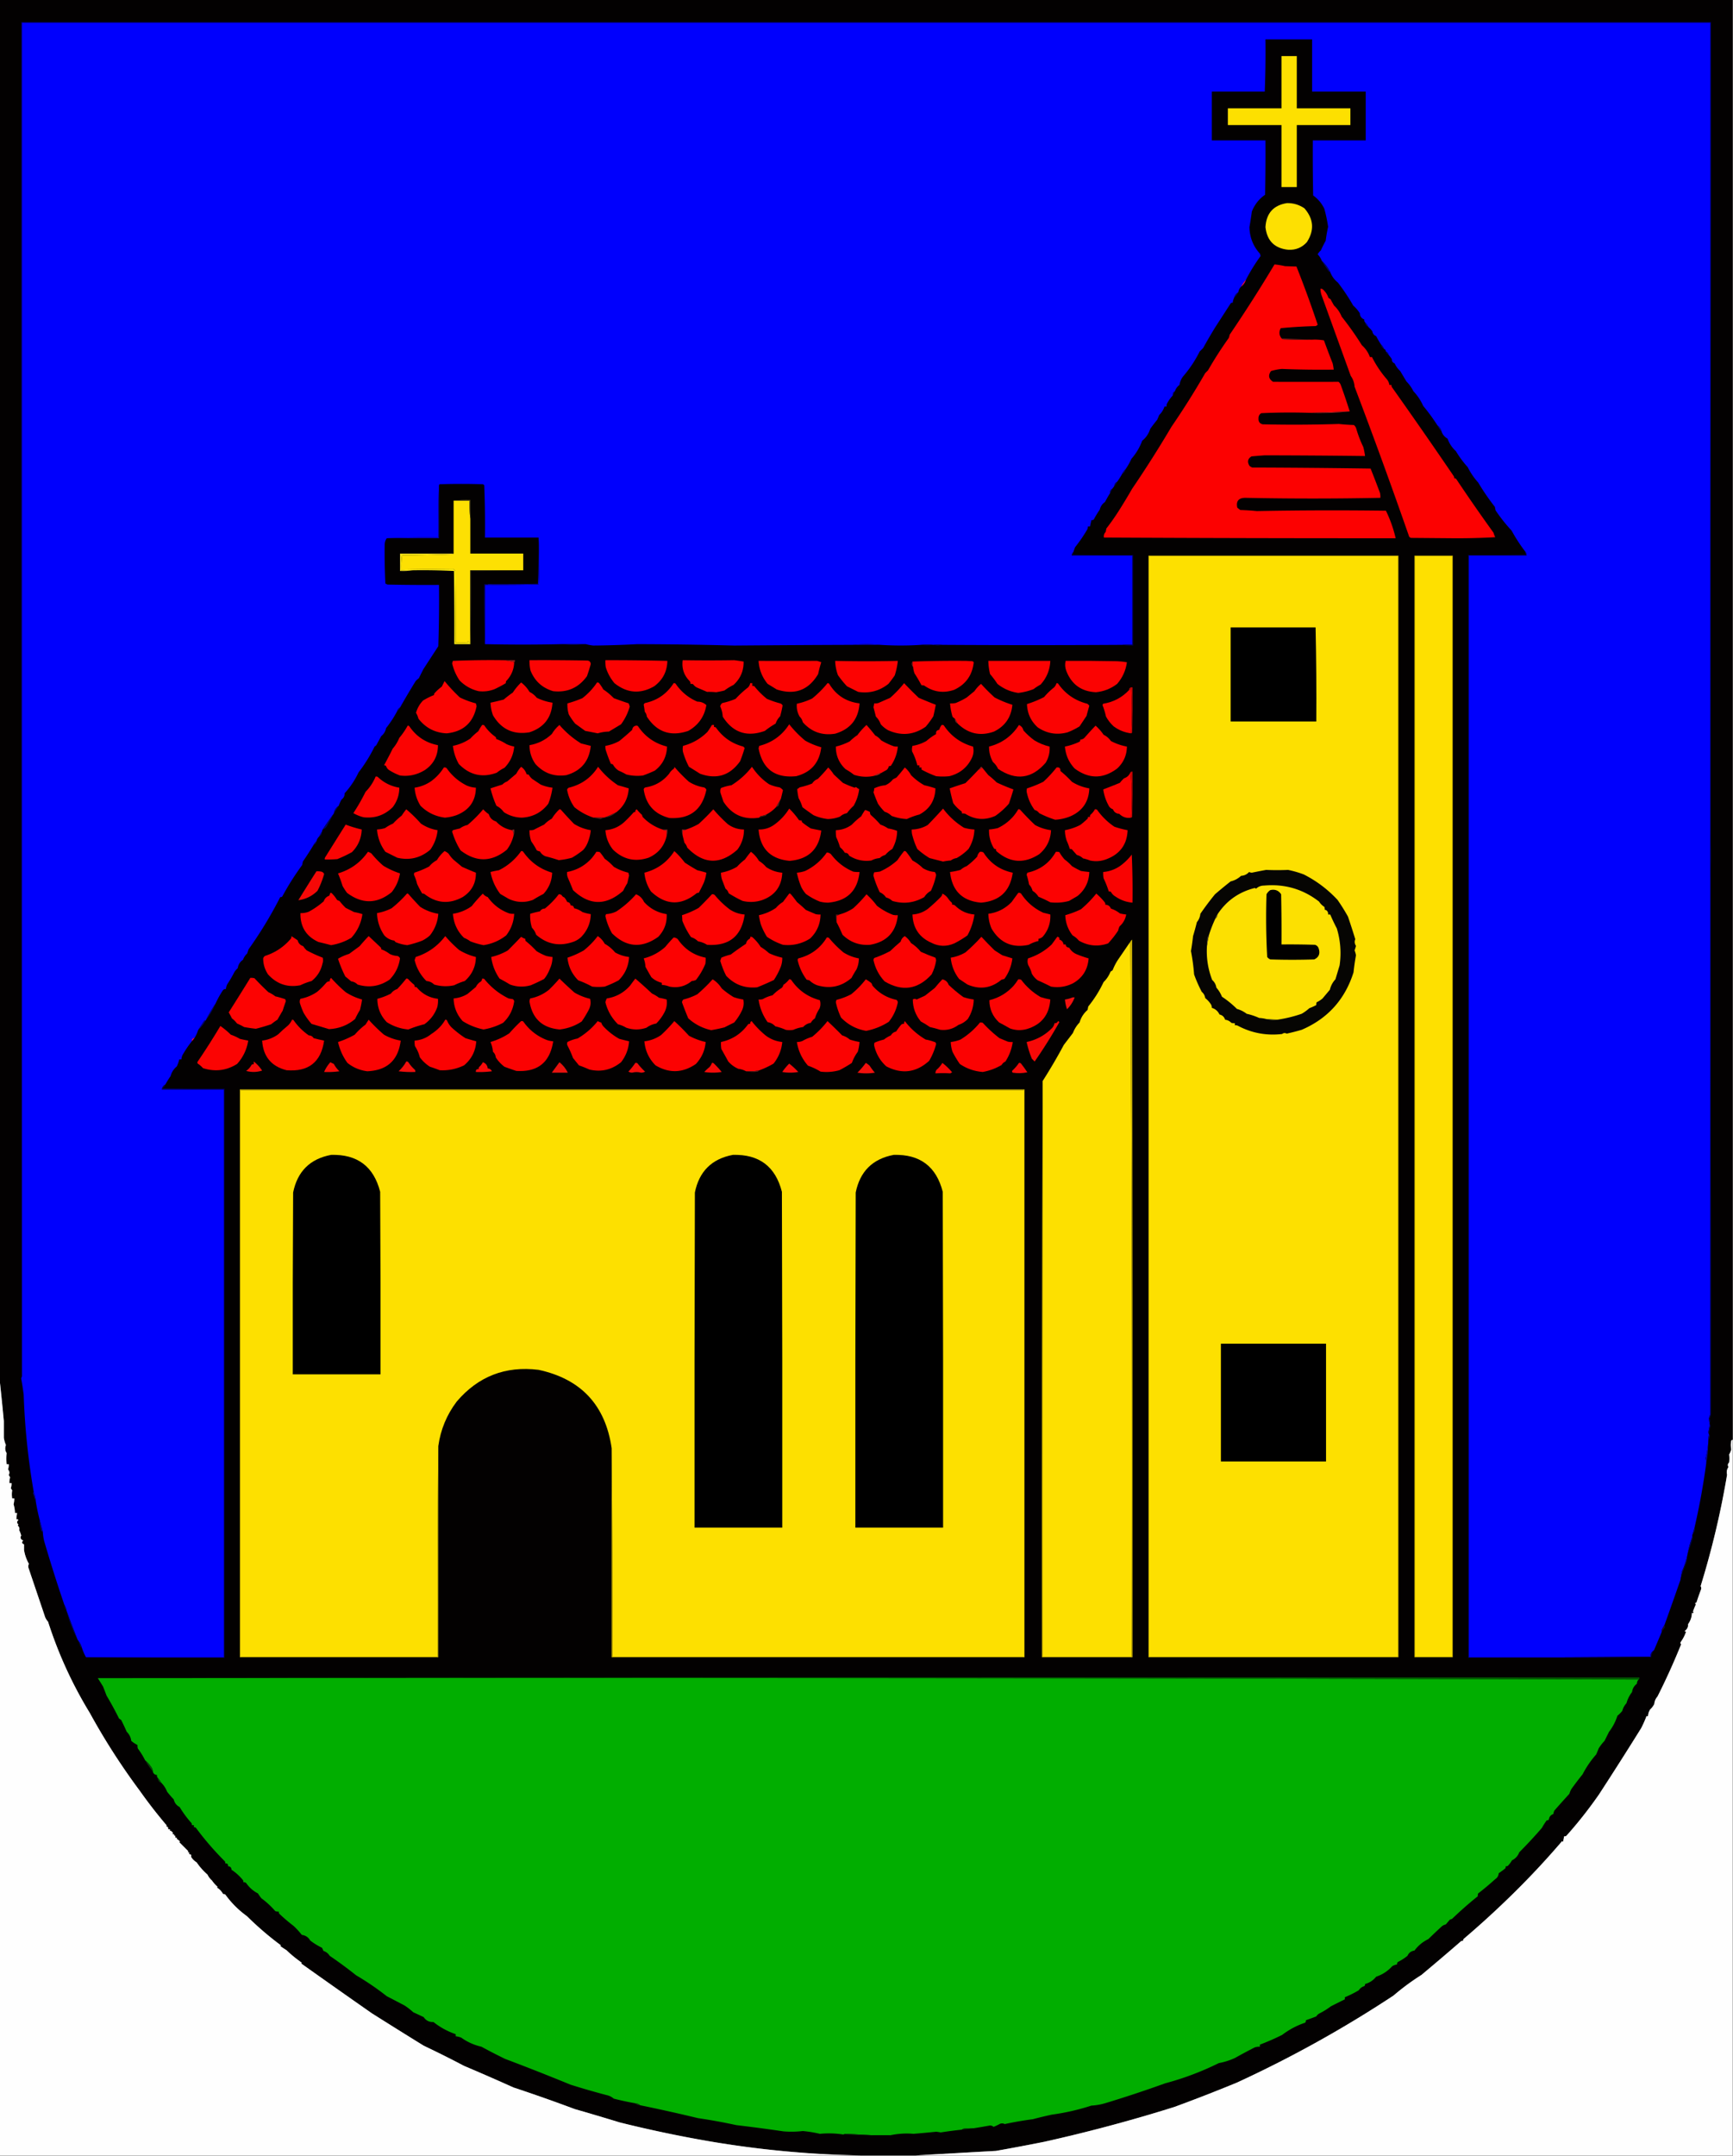 <svg xmlns="http://www.w3.org/2000/svg" width="2489" height="3094" style="shape-rendering:geometricPrecision;text-rendering:geometricPrecision;image-rendering:optimizeQuality;fill-rule:evenodd;clip-rule:evenodd"><rect width="100%" height="100%" fill="#808080" stroke="none"/><path style="opacity:1" fill="#030101" d="M-.5-.5h2489v2067c-1-.03-1.66.47-2 1.5-.86 3.85-.86 7.85 0 12a28.99 28.99 0 0 1-3 7.5c.5 3.92.5 7.76 0 11.5-2.06 1.8-2.4 3.97-1 6.5-2.38 3.45-3.05 7.12-2 11-8.98 53.7-21.65 107.03-38 160 .98 1.6 1.15 3.26.5 5-2.15 5.62-4.15 11.28-6 17-.45 1.72-1.28 2.39-2.5 2 .43.79.76 1.63 1 2.5a113.23 113.23 0 0 0-4 10c1.15.91.99 1.75-.5 2.5l-1-1c-.04 5.95-1.87 11.45-5.5 16.5.31 4.05-1.36 7.39-5 10 .67.33 1.33.67 2 1-1.75 5.29-4.25 10.12-7.5 14.5-.68 1.28-.52 2.45.5 3.5-10.45 25.86-21.78 50.86-34 75-2.65 2.94-4.15 6.44-4.5 10.5-1.53 3.06-3.53 5.73-6 8a19.27 19.27 0 0 0-3 9c-.67 1.33-1.33 1.33-2 0-2.26 6.09-4.92 12.09-8 18-19.28 30.98-39.45 62.65-60.5 95-14.73 21.17-30.4 41.01-47 59.5-.95.48-1.95.65-3 .5-.59 2.9-1.09 5.57-1.5 8-.41-.46-.91-.79-1.5-1-26.59 31.11-55.09 61.11-85.5 90a1332.732 1332.732 0 0 1-55.5 50c-.89.82-1.22 1.82-1 3-1.05-.15-2.05.02-3 .5a3967.236 3967.236 0 0 1-57 48.5 344.343 344.343 0 0 0-40 29.5c-71.62 47.25-146.62 88.92-225 125a2458.545 2458.545 0 0 1-90 35 2270.324 2270.324 0 0 1-187 50c-22.95 4.59-45.95 8.92-69 13-38.52 2.13-76.85 4.29-115 6.5h-80c-73.04-1.26-145.71-8.1-218-20.5a1777.85 1777.85 0 0 1-128-27 3536.69 3536.69 0 0 0-64-19c-30.263-11.29-59.597-21.62-88-31a3323.868 3323.868 0 0 0-71-31 1560.255 1560.255 0 0 0-58-29 7967.046 7967.046 0 0 1-74.5-46.5 15794.776 15794.776 0 0 1-101.5-71.5c.333-.33.667-.67 1-1-8.668-6.16-16.001-12.16-22-18-3.54-2.24-6.54-4.24-9-6 .333-.33.667-.67 1-1-16.811-12.4-33.144-26.4-49-42-11.944-8.61-22.278-18.94-31-31a4.949 4.949 0 0 0-3-.5c-2.089-3.92-5.089-7.09-9-9.5.333-.33.667-.67 1-1-3.432-3.05-6.098-6.05-8-9a25.568 25.568 0 0 1-6.5-8.5c-6.238-5.53-11.404-11.36-15.5-17.5-3.674-2.34-6.341-5-8-8v-3c-1-.33-2-.67-3-1 .845-1.56.179-2.56-2-3 .333-.33.667-.67 1-1-4.333-4.33-8.667-8.67-13-13 .333-.33.667-.67 1-1a21.198 21.198 0 0 0-5-4c.333-.33.667-.67 1-1-1-.33-2-.67-3-1 .845-1.56.179-2.56-2-3 .333-.33.667-.67 1-1-1-.33-2-.67-3-1 .333-.33.667-.67 1-1-1.083-2.06-2.75-3.39-5-4 .333-.33.667-.67 1-1a4.949 4.949 0 0 0-3-.5c.363-2.41-.637-3.91-3-4.5.333-.33.667-.67 1-1a691.938 691.938 0 0 1-38.5-49.5c-26.832-36.03-50.832-73.37-72-112-25.18-41.17-45.18-84.83-60-131-2.399-2.62-4.066-5.62-5-9-7.67-22.67-15.336-45.34-23-68-.687-2.07-.52-4.07.5-6a59.596 59.596 0 0 1-7-20c.043-2.65.043-5.31 0-8-3.317-1.43-3.65-3.26-1-5.5-1.212-.25-2.378-1.09-3.5-2.5-.72-1.61-.554-3.11.5-4.5-.655-2.59-1.655-5.26-3-8 .756-2.39.09-4.56-2-6.5.21-.59.543-1.09 1-1.5-2.58-2.16-2.58-4.33 0-6.5-.825-.89-1.825-1.22-3-1 .204-3.02.537-6.02 1-9h-3a47.09 47.09 0 0 0-2-12.5 31.911 31.911 0 0 0 1-8.5h-3c-.63-3.89-.63-7.72 0-11.5l-2-3a19.504 19.504 0 0 0 1-7.5h-3c-.102-2.72.23-5.39 1-8a18.16 18.16 0 0 0-2-3.5c1.576-2.9 1.242-5.56-1-8a19.504 19.504 0 0 0 1-7.5h-3a80.369 80.369 0 0 1 0-16c-2.26-3.6-2.593-7.43-1-11.5a43.932 43.932 0 0 1-3-10.5c.003-8 .003-16 0-24a3435.622 3435.622 0 0 0-6-59V-.5z"/><path style="opacity:1" fill="#010050" d="M2456.5 745.5v-713H31.5v1943c-1-647.83-1.333-1295.833-1-1944h2427c.33 238.167 0 476.167-1 714z"/><path style="opacity:1" fill="#0000fd" d="M2456.5 745.5c.01 148.907.01 297.91 0 447-.03 23.42-.03 47.09 0 71v222c-.01 181.58-.01 363.08 0 544.5a22.42 22.42 0 0 0-2 6c.22 2.55.55 5.05 1 7.5-.35 3.88-1.02 7.72-2 11.5.01 1.38.35 2.55 1 3.5-.82 3.26-1.16 6.6-1 10-.51 8.18-1.85 16.35-4 24.5.66 2.46.99 4.96 1 7.5a994.314 994.314 0 0 1-17 93l-3 10v2c-2.97 8.56-5.31 17.23-7 26-1.56 7.85-4.06 15.52-7.5 23-1.05 4.3-1.88 8.64-2.5 13-7.49 21.56-15.16 43.23-23 65a60.104 60.104 0 0 0-3.5 6 8.394 8.394 0 0 0-.5 4c-3.62 8.64-7.29 17.31-11 26-3.23 2.03-4.9 5.03-5 9-87 1-174 1.33-261 1v-1581h83c-.09-2.286-.76-4.286-2-6a236.59 236.59 0 0 1-19.5-30 237.49 237.49 0 0 1-23-29c-.33-1.667-.67-3.333-1-5a337.776 337.776 0 0 1-24-35c-5.98-6.603-10.98-13.936-15-22a145.576 145.576 0 0 1-17-23c-5.5-5.001-9.5-11.001-12-18-4.14-2.299-6.97-5.632-8.5-10-.91-3.75-2.91-6.75-6-9a276.758 276.758 0 0 0-20.5-28c-3.45-7.79-8.12-14.79-14-21-2.6-5.229-5.93-9.896-10-14-2.99-4.98-5.99-9.98-9-15-3.38-3.059-6.04-6.725-8-11-2.76-.999-4.09-2.999-4-6a42.23 42.23 0 0 0-4.5-6c-.58-2.249-1.91-3.915-4-5-.24-1.904-1.24-3.238-3-4-.8-2.466-2.13-4.466-4-6a135.247 135.247 0 0 1-7-12c-3.15-1.316-4.99-3.65-5.5-7-1.67-2.289-3.51-4.289-5.5-6a26.197 26.197 0 0 0-5-7c-.93-1.068-1.27-2.401-1-4-4.03-1.431-6.19-4.431-6.5-9a53.633 53.633 0 0 0-9.5-11 283.101 283.101 0 0 0-22-33c-5.04-4.013-8.71-9.013-11-15-3.04-6.087-7.04-11.421-12-16a28.111 28.111 0 0 0-6-9.5c1.16-2.155 2.66-3.989 4.5-5.5 2.15-4.789 4.48-9.456 7-14 .86-6.815 2.02-13.482 3.5-20a216.605 216.605 0 0 0-5.5-26c-3.77-7.725-9.11-14.058-16-19-.5-26.331-.67-52.665-.5-79h76v-70h-77v-75h-67c.31 25.032-.03 50.032-1 75h-76v70h77c.17 26.002 0 52.002-.5 78-8.7 6.033-15.03 14.033-19 24a676.951 676.951 0 0 1-3.5 22.5c.34 14.648 5.34 27.315 15 38 .41 1.144.74 2.311 1 3.5-7.98 10.928-14.98 22.261-21 34a41.138 41.138 0 0 0-7 10c-2.22 2.151-3.55 4.818-4 8-3.15 1.816-5.15 4.483-6 8-1.11 2.099-1.78 4.433-2 7-1.18-.219-2.18.114-3 1-7.35 11.389-14.69 22.723-22 34a706.82 706.82 0 0 0-17.5 30c-1.67 1.667-3.33 3.333-5 5-6.52 13.057-14.52 25.057-24 36-2.63 3.537-4.29 7.537-5 12-3.19 2.339-5.35 5.339-6.5 9-2.48 1.187-3.48 3.187-3 6a49.153 49.153 0 0 0-8.5 12 8.394 8.394 0 0 0-.5 4h-3c-1.49 4.602-3.99 8.602-7.5 12l-3 7a251.45 251.45 0 0 0-10 13c-2.15 6.936-5.99 12.603-11.5 17-3.59 9.677-8.76 18.343-15.5 26-2.4 5.364-5.23 10.364-8.5 15a26.197 26.197 0 0 0-5 7c-2.15 3.77-4.48 7.436-7 11-2.54 1.208-3.88 3.208-4 6a275.91 275.91 0 0 0-3 4c-2.48 1.187-3.48 3.187-3 6a182.778 182.778 0 0 0-7.5 13c-3.91 2.734-6.41 6.401-7.5 11a131.36 131.36 0 0 0-8.5 14c-1.01.837-2.18 1.17-3.5 1-.67 3-1.33 6-2 9h-3a11.17 11.17 0 0 1-1 4.5 215.177 215.177 0 0 1-17.5 25.5c-.86 2.368-1.69 4.702-2.5 7-1.43 1.28-2.1 2.947-2 5h87v128c-5.25-.141-10.25-.141-15 0-86.35.54-172.35.54-258 0-4.35-.158-8.68-.158-13 0-6.19-.458-12.19-.458-18 0-19.18 1.248-38.51 1.248-58 0a222.488 222.488 0 0 0-40 0c-56.77.194-113.44.527-170 1a5958.44 5958.44 0 0 0-139.5-2 1408.489 1408.489 0 0 1-63 2 68.984 68.984 0 0 1-10.5-2 504.832 504.832 0 0 0-36 0c-36.222.815-72.555.815-109 0v-85h4c24.336.167 48.669 0 73-.5a571.026 571.026 0 0 0 0-67.5h-77c.324-25.045-.01-50.045-1-75a4.457 4.457 0 0 0-2-1.5 960.77 960.77 0 0 0-62 0c-.556.383-.889.883-1 1.5a1406.593 1406.593 0 0 0-1 75c-24.839-.331-49.506.002-74 1-1.824 2.496-2.824 5.496-3 9a897.79 897.79 0 0 0 1 56l3 1.5c24.664.5 49.331.667 74 .5.333 29.341 0 58.674-1 88-7.163 10.99-14.33 21.99-21.5 33l-6.5 13a25.513 25.513 0 0 0-4.5 4 1088.141 1088.141 0 0 0-22.5 38c-2.087 1.08-3.42 2.75-4 5-4.491 8.57-9.824 16.74-16 24.5-.934 4.75-3.267 8.58-7 11.5-2.333 4.33-4.667 8.67-7 13a11.38 11.38 0 0 1-2.5 2c-6.369 13.06-14.035 25.39-23 37-5.187 11.06-11.854 21.06-20 30 .076 3.85-1.424 6.85-4.5 9a53.57 53.57 0 0 0-4 9c-3.9 2.59-6.234 6.25-7 11a430.054 430.054 0 0 0-16 23 5.72 5.72 0 0 0-1 3 35.694 35.694 0 0 0-4 7c-2.072 1.85-3.405 4.18-4 7a14.536 14.536 0 0 0-4 5 470.14 470.14 0 0 1-15.5 24l-1 5a380.46 380.46 0 0 0-28.5 45c-.825.89-1.825 1.22-3 1-13.201 25.97-28.368 50.97-45.5 75l-2 6c-2.731 2.45-4.731 5.45-6 9-4.267 2.86-6.767 6.86-7.5 12a31.796 31.796 0 0 0-4.5 5 186.958 186.958 0 0 1-10.5 18 18.42 18.42 0 0 0-2 7c-1.89-.2-3.39.46-4.5 2-4.087 6.19-7.587 12.52-10.5 19a215.119 215.119 0 0 0-14 24c-.996-.09-1.829.25-2.5 1-2.844 4.36-5.677 8.7-8.5 13a45.689 45.689 0 0 1-5 11c-2.797.47-4.131 2.13-4 5-4.936 6.15-9.436 12.82-13.5 20a20.153 20.153 0 0 0-1.5 6h-3a60.869 60.869 0 0 1-3.5 10c-4.526 3.73-7.526 8.39-9 14a117.233 117.233 0 0 0-7.5 12c-2.864 1.52-4.531 3.86-5 7h89v815h-198a76.697 76.697 0 0 1-6-14c-1.244-4.16-3.244-7.83-6-11a1679.99 1679.99 0 0 1-16-42c-.403-2.99-1.403-5.65-3-8a2120.952 2120.952 0 0 1-29-91.5 67.775 67.775 0 0 1-2-13.5 511.497 511.497 0 0 0-5-19 288.963 288.963 0 0 1-5-24c-.151-4.93-1.151-9.59-3-14a1019.272 1019.272 0 0 1-14.5-140 637.01 637.01 0 0 0-3.5-23c.185-1.08.518-2.08 1-3V32.5h2425v713z"/><path style="opacity:1" fill="#fde000" d="M1840.5 80.5h22v75h77v24h-77v89h-22v-89h-77v-24h77v-75z"/><path style="opacity:1" fill="#fde002" d="M1848.5 291.5c9.24-.112 17.57 2.388 25 7.5 13.32 15.354 14.48 31.52 3.5 48.5-7 7.807-15.84 11.473-26.5 11-19.75-1.917-30.75-12.751-33-32.5 1.2-20.021 11.53-31.521 31-34.5z"/><path style="opacity:1" fill="#fc0101" d="M1840.5 485.5c.76.768 1.76 1.268 3 1.5 13.66.5 27.33.667 41 .5 5.73-.288 11.4.046 17 1 4.02 11.103 8.19 22.103 12.5 33a69.14 69.14 0 0 1 1.5 9c-24.87.319-49.7-.014-74.5-1-5.28.51-10.44 1.51-15.5 3-4.46 6.223-3.46 11.39 3 15.5 31.32.072 62.65.072 94 0 1.71 1.435 2.88 3.269 3.5 5.5a831.08 831.08 0 0 1 12.5 37c-19.43.655-38.76 1.322-58 2a870.815 870.815 0 0 0-69 .5c-2.73 1.639-4.06 4.139-4 7.5-.3 4.603 1.7 7.436 6 8.5 36.53.824 73.03.657 109.5-.5 7.13.782 14.3 1.282 21.5 1.5 1.71 1.435 2.88 3.269 3.5 5.5a162.734 162.734 0 0 0 10 26 90.569 90.569 0 0 1 2.5 13c-47.93-.578-95.93-.912-144-1-6.34.445-12.67.945-19 1.5-5.46 3.297-6.46 7.797-3 13.5a12.479 12.479 0 0 0 4 2.5c56.67.167 113.34.667 170 1.5 4.65 11.603 9.15 23.269 13.5 35 .5 2.31.66 4.643.5 7a4777.84 4777.84 0 0 1-194 0c-9.62.106-13.45 4.773-11.5 14a36.078 36.078 0 0 0 4.5 3.5c7.87.213 15.7.713 23.5 1.5 61.8-1.161 123.64-1.328 185.5-.5 6.13 12.552 10.8 25.719 14 39.5-139.72.069-279.39-.265-419-1-.54-3.165.3-5.831 2.5-8 .33-1.667.67-3.333 1-5a319.591 319.591 0 0 0 17-24 862.818 862.818 0 0 0 20-33 1657.442 1657.442 0 0 0 56.5-89 1150.662 1150.662 0 0 0 48.5-77c1.33-1.333 2.67-2.667 4-4a543.311 543.311 0 0 1 29.5-46c.8-1.578 1.3-3.244 1.5-5a2074.316 2074.316 0 0 0 64.5-101c5.04.511 10.04 1.344 15 2.5 5.6.229 11.1.396 16.5.5a1561.933 1561.933 0 0 1 30.5 83.5 7.32 7.32 0 0 1-3 2 693.328 693.328 0 0 0-50 3c-2.84 5.078-2.51 9.912 1 14.5z"/><path style="opacity:1" fill="#00036a" d="M1898.5 374.5c4.96 4.579 8.96 9.913 12 16-1.57-.437-2.74-1.437-3.5-3a152.576 152.576 0 0 1-8.5-13z"/><path style="opacity:1" fill="#ff0561" d="M1789.5 401.5c-1.35 4.042-3.68 7.375-7 10a41.138 41.138 0 0 1 7-10z"/><path style="opacity:1" fill="#fc0101" d="M1896.5 414.5a4.939 4.939 0 0 1 3 .5c3.97 3.377 6.81 7.544 8.5 12.5l3 2c1.56 2.986 3.22 5.986 5 9 4.82 4.497 8.49 9.831 11 16 10.37 13.03 20.03 26.697 29 41 5.38 4.811 9.22 10.477 11.5 17h3a152.613 152.613 0 0 0 21.5 32c1.88 2.371 3.05 5.038 3.5 8h3a4.949 4.949 0 0 0 .5 3 8189.926 8189.926 0 0 1 89 128c.48.948.65 1.948.5 3 1.18-.219 2.18.114 3 1a2532.7 2532.7 0 0 0 53.5 77 38.276 38.276 0 0 0 2.5 6.5 958.831 958.831 0 0 1-61.5 1.5l-59.5-.5a9.39 9.39 0 0 1-2.5-1.5c-25.16-72.166-51.33-144-78.5-215.5-.39-5.76-2.22-10.926-5.5-15.5-13.98-38.632-27.98-77.298-42-116a30.661 30.661 0 0 1-1.5-9z"/><path style="opacity:1" fill="#00036b" d="M1778.5 419.5c-1.69 3.004-3.69 5.67-6 8 .85-3.517 2.85-6.184 6-8z"/><path style="opacity:1" fill="#000370" d="M1960.5 462.5a26.197 26.197 0 0 1 5 7c-2.86-1.523-4.53-3.857-5-7z"/><path style="opacity:1" fill="#5d1b1a" d="M1840.5 485.5c14.81.601 29.48 1.267 44 2-13.67.167-27.34 0-41-.5-1.24-.232-2.24-.732-3-1.5z"/><path style="opacity:1" fill="#000371" d="M1983.5 494.5c1.87 1.534 3.2 3.534 4 6-2.24-1.353-3.57-3.353-4-6z"/><path style="opacity:1" fill="#000360" d="M1990.5 504.5c2.09 1.085 3.42 2.751 4 5-2.09-1.085-3.42-2.751-4-5z"/><path style="opacity:1" fill="#000467" d="M1687.5 561.5a698.708 698.708 0 0 1-3 6c-.48-2.813.52-4.813 3-6z"/><path style="opacity:1" fill="#bd2424" d="M1938.5 590.5c-18.97 1.988-38.3 2.654-58 2 19.24-.678 38.57-1.345 58-2z"/><path style="opacity:1" fill="#00037e" d="M2064.5 610.5c3.09 2.25 5.09 5.25 6 9a42.937 42.937 0 0 1-6-9z"/><path style="opacity:1" fill="#000461" d="M1616.5 673.5c-.51 3.174-2.18 5.508-5 7a26.197 26.197 0 0 1 5-7z"/><path style="opacity:1" fill="#000269" d="M1604.5 691.5a18.462 18.462 0 0 1-4 6c.12-2.792 1.46-4.792 4-6z"/><path style="opacity:1" fill="#00037a" d="M1597.5 701.5a698.708 698.708 0 0 1-3 6c-.48-2.813.52-4.813 3-6z"/><path style="opacity:1" fill="#fde003" d="M651.5 718.5h23c-.326 8.849.007 17.516 1 26v50h76v24h-76v104c-1.235-.221-2.235-.888-3-2-1.196.346-1.196.846 0 1.5-5.991.499-11.991.666-18 .5a8080.27 8080.27 0 0 0-.5-103l-3-3c-24.709.245-49.542.578-74.5 1a108.41 108.41 0 0 1 1-20.5c23.504-.168 46.837-.668 70-1.5 1.599.268 2.932-.066 4-1v-76z"/><path style="opacity:1" fill="#5a511a" d="M651.5 718.5c7.816-.992 15.816-1.326 24-1v27c-.993-8.484-1.326-17.151-1-26h-23z"/><path style="opacity:1" fill="#0302b0" d="M630.5 696.5v76h-75a1369.272 1369.272 0 0 1 74-1c-.331-25.172.002-50.172 1-75z"/><path style="opacity:1" fill="#dfcd25" d="M651.5 794.5c-1.068.934-2.401 1.268-4 1h-72v23h17c-5.81.99-11.81 1.323-18 1v-25h77z"/><path style="opacity:1" fill="#020151" d="M2190.5 791.5c1.24 1.714 1.91 3.714 2 6h-83v1581c87 .33 174 0 261-1 .1-3.97 1.77-6.97 5-9-2.19 2.9-3.53 6.24-4 10-87.66 1-175.33 1.33-263 1v-1583c27.67.167 55.34 0 83-.5-.88-1.356-1.21-2.856-1-4.5z"/><path style="opacity:1" fill="#00014f" d="M1541.5 792.5c.17 1.322-.16 2.489-1 3.5 29 .5 58 .667 87 .5v130a69.291 69.291 0 0 1-16-1c4.75-.141 9.75-.141 15 0v-128h-87c-.1-2.053.57-3.72 2-5z"/><path style="opacity:1" fill="#d1b701" d="M1649.5 797.5h359v1581h-359v-1581z"/><path style="opacity:1" fill="#fde000" d="M1650.5 798.5h357v1579h-357v-1579z"/><path style="opacity:1" fill="#d0b701" d="M2031.5 797.5h55v1581h-55v-1581z"/><path style="opacity:1" fill="#fee000" d="M2032.5 798.5h53v1579h-53v-1579z"/><path style="opacity:1" fill="#0201be" d="M773.5 771.5a571.026 571.026 0 0 1 0 67.5c-24.331.5-48.664.667-73 .5v-1c24.002.167 48.002 0 72-.5a1114.593 1114.593 0 0 0 1-66.5z"/><path style="opacity:1" fill="#fdec0d" d="M647.5 795.5a2434.836 2434.836 0 0 1-70 1.5 108.41 108.41 0 0 0-1 20.5c24.958-.422 49.791-.755 74.5-1l3 3c.385 34.264.552 68.598.5 103 6.009.166 12.009-.001 18-.5-1.196-.654-1.196-1.154 0-1.5.765 1.112 1.765 1.779 3 2v2h-23a5509.9 5509.9 0 0 0-.5-105 893.575 893.575 0 0 0-59.5-1h-17v-23h72z"/><path style="opacity:1" fill="#29260f" d="M719.5 818.5a462.903 462.903 0 0 1-43 1c.332 35.171-.002 70.171-1 105v-106h44z"/><path style="opacity:1" fill="#01016e" d="M700.5 838.5v1h-4v85a1850.088 1850.088 0 0 1-1-86h5z"/><path style="opacity:1" d="M1767.5 900.5h122c.98 44.97 1.32 89.97 1 135h-123v-135z"/><path style="opacity:1" fill="#0103aa" d="M841.5 924.5a227.484 227.484 0 0 1-36 0 504.832 504.832 0 0 1 36 0z"/><path style="opacity:1" fill="#0302ba" d="M1264.5 925.5c-13.34.147-26.67.147-40 0a222.488 222.488 0 0 1 40 0z"/><path style="opacity:1" fill="#000453" d="M1322.5 925.5c5.81-.458 11.81-.458 18 0-5.84 1.027-11.84 1.027-18 0z"/><path style="opacity:1" fill="#000451" d="M1340.5 925.5c4.32-.158 8.65-.158 13 0-4.34 1.226-8.68 1.226-13 0z"/><path style="opacity:1" fill="#fc0202" d="M722.5 947.5c5.577.356 10.91 1.356 16 3-.362 10.409-4.195 19.409-11.5 27a4.934 4.934 0 0 0-.5 3 179.674 179.674 0 0 1-16 8.5c-7.409 2.921-15.076 3.921-23 3-10.651-2.488-19.818-7.654-27.5-15.5-4.961-7.392-8.461-15.392-10.5-24a12.906 12.906 0 0 1 1-4c23.991-1 47.991-1.333 72-1z"/><path style="opacity:1" fill="#9b1d1a" d="M722.5 947.5h17c.237 1.291-.096 2.291-1 3-5.09-1.644-10.423-2.644-16-3z"/><path style="opacity:1" fill="#fb0403" d="M760.5 947.5c27.335-.167 54.669 0 82 .5 3.63-.109 5.63 1.558 6 5a266.225 266.225 0 0 1-5.5 17.5c-11.966 16.565-28.133 23.732-48.5 21.5-15.655-4.661-26.488-14.494-32.5-29.5a57.35 57.35 0 0 1-1.5-15z"/><path style="opacity:1" fill="#fc0202" d="M869.5 947.5c29.761-.056 59.427.277 89 1-.385 15.361-6.718 27.527-19 36.5-19.941 11.415-38.941 9.915-57-4.5-5.785-6.91-9.952-14.576-12.5-23a50.464 50.464 0 0 1-.5-10z"/><path style="opacity:1" fill="#fb0403" d="M980.5 947.5c24.77.41 49.44.41 74 0 4.56.578 9.06 1.245 13.5 2 .2 13.426-4.64 24.592-14.5 33.5a81.664 81.664 0 0 0-13 8 127.757 127.757 0 0 1-12 2.5c-4.28-.42-8.61-.587-13-.5-4.68-2.02-9.34-4.02-14-6a13.967 13.967 0 0 1-6-5 8.43 8.43 0 0 0-4-.5c.262-1.478-.071-2.811-1-4-8.249-8.32-11.583-18.32-10-30z"/><path style="opacity:1" fill="#fc0302" d="M1199.5 948.5c29.95.701 59.95.701 90 0a102.585 102.585 0 0 1-4.5 21 209.79 209.79 0 0 1-9 12c-12.91 10.197-27.41 14.03-43.5 11.5-5.32-2.664-10.65-5.33-16-8a146.418 146.418 0 0 1-13-16c-2.45-6.629-3.79-13.462-4-20.5z"/><path style="opacity:1" fill="#fc0101" d="M1311.5 957.5a42.098 42.098 0 0 1-1-8c25.86-.915 51.69-1.249 77.5-1l8.5.5c.81.308 1.47.808 2 1.5-1.98 18.472-11.31 31.638-28 39.5-15.39 5.268-29.72 3.268-43-6a8.43 8.43 0 0 0-4-.5 226.822 226.822 0 0 0-10-17 33.31 33.31 0 0 1-2-9z"/><path style="opacity:1" fill="#fc0202" d="M1419.5 948.5h89c-.59 13.115-5.25 24.449-14 34a78.768 78.768 0 0 0-10 6.5c-7.04 2.759-14.37 4.593-22 5.5-11.27-1.644-21.27-5.978-30-13a130.054 130.054 0 0 0-10.5-14 86.992 86.992 0 0 1-2.5-19z"/><path style="opacity:1" fill="#fc0302" d="M1089.5 948.5c28.08.044 56.08.044 84 0 2.04.541 4.04 1.208 6 2a192.808 192.808 0 0 0-4.5 17c-13.81 23.148-33.64 30.482-59.5 22-4.35-2.698-8.69-5.365-13-8-7.92-9.617-12.25-20.617-13-33z"/><path style="opacity:1" fill="#fb0302" d="M1530.5 948.5c24.67-.167 49.34 0 74 .5 4.7.172 9.37.672 14 1.5-1.56 11.661-6.23 21.995-14 31-9.01 6.924-19.18 10.924-30.5 12-20.79-.975-34.96-11.141-42.5-30.5-1.86-4.775-2.19-9.608-1-14.5z"/><path style="opacity:1" fill="#991c21" d="M1310.5 949.5c.08 2.706.41 5.373 1 8-2.08-2.493-2.42-5.16-1-8z"/><path style="opacity:1" fill="#fb0302" d="M638.5 977.5c6.705 8.212 14.038 16.045 22 23.5a122.18 122.18 0 0 0 23 8.5l1 4c-4.651 23.6-18.984 36.6-43 39-16.684-.76-30.184-7.76-40.5-21-.778-3-1.945-5.84-3.5-8.5 1.902-6.64 5.235-12.47 10-17.5a97.594 97.594 0 0 1 16-8c-.219-1.175.114-2.175 1-3a63.172 63.172 0 0 1 10-9c1.36-2.697 2.693-5.364 4-8zM967.5 980.5c1.175-.219 2.175.114 3 1 7.964 11.558 18.297 20.06 31 25.5 5.07.01 9.4 1.67 13 5-2.76 16.44-11.43 28.77-26 37-25.275 8.57-45.108 1.73-59.5-20.5-.249-2.68-1.249-5.01-3-7-.337-3.36-.837-6.69-1.5-10 .318-1.15.984-1.98 2-2.5 17.633-3.8 31.3-13.301 41-28.5zM1517.5 980.5c1-.086 1.83.248 2.5 1 10.21 14.528 24.04 24.03 41.5 28.5 1.23.78 2.23 1.78 3 3-1.4 4.81-2.73 9.65-4 14.5-3.34 5.01-6.67 10.01-10 15-5.26 3.28-10.92 6.11-17 8.5-15.4 4.23-29.73 1.9-43-7-9.92-9-15.08-20.16-15.5-33.5 8.4-2.61 16.57-5.95 24.5-10a96.263 96.263 0 0 1 14.5-14 17.439 17.439 0 0 0 3.5-6zM748.5 979.5c4.826 3.665 8.826 8.165 12 13.5a32.474 32.474 0 0 1 10.5 8.5c7.195 3.5 14.695 5.84 22.5 7-1.323 21.51-12.323 35.68-33 42.5-23.15 3.84-40.65-4.33-52.5-24.5-2.103-5.76-3.27-11.76-3.5-18a388.774 388.774 0 0 0 19-4.5 147.665 147.665 0 0 1 13-10 83.618 83.618 0 0 1 12-14.5zM857.5 979.5c1.175-.219 2.175.114 3 1a71.9 71.9 0 0 1 6 9c5.385 3.538 10.385 7.705 15 12.5a501.55 501.55 0 0 0 21.5 7.5l1.5 4.5c-2.645 9.28-6.812 17.78-12.5 25.5-5.815 3.5-11.648 7-17.5 10.5-5.391.07-10.724.9-16 2.5a886.303 886.303 0 0 0-18-3.5l-14.5-10.5a99.644 99.644 0 0 1-9-13c-1.648-5.24-2.315-10.58-2-16 7.364-2 14.531-4.5 21.5-7.5 8.272-6.434 15.272-13.934 21-22.5zM1188.5 980.5c1-.086 1.83.248 2.5 1 9.91 16.396 24.41 25.73 43.5 28-1.54 22.55-13.21 37.05-35 43.5-18.69 2.97-34.19-2.53-46.5-16.5-.73-3.12-2.23-5.79-4.5-8-3.33-5.85-4.66-12.02-4-18.5a95.549 95.549 0 0 0 22-7.5c8.19-6.67 15.53-14.003 22-22z"/><path style="opacity:1" fill="#fb0202" d="M1298.5 980.5a538.67 538.67 0 0 0 21 21c8.16 3.5 16.32 6.83 24.5 10-1.02 5.44-2.19 10.94-3.5 16.5-3.29 5.29-6.95 10.29-11 15-17 11.86-35 13.52-54 5a40.529 40.529 0 0 1-10.5-8.5 29.624 29.624 0 0 0-7-11 841.11 841.11 0 0 0-3.5-13.5c.44-1.82.78-3.66 1-5.5 2.03.16 4.03 0 6-.5 5.71-2.52 11.37-5.02 17-7.5 7.37-6.474 14.04-13.474 20-21z"/><path style="opacity:1" fill="#fb0302" d="M1375.5 1038.5c-1.4-2.38-2.74-4.71-4-7-1.29-.79-2.46-1.79-3.5-3a94.676 94.676 0 0 1-3.5-19c2.69.16 5.35 0 8-.5 5.55-2.22 10.89-4.88 16-8 3.64-2.999 7.3-5.999 11-9 2.71-3.998 5.88-7.498 9.5-10.5a280.688 280.688 0 0 0 19.5 19.5c8.27 4.31 16.77 7.81 25.5 10.5-1.65 17.89-10.48 30.73-26.5 38.5-19.62 6.93-36.95 3.1-52-11.5z"/><path style="opacity:1" fill="#fc0202" d="M1077.5 980.5h3v4a4.939 4.939 0 0 1 3 .5 115.19 115.19 0 0 0 18 18c6.07 2.61 12.4 4.78 19 6.5 1.59.51 2.75 1.51 3.5 3-.89 5.13-2.06 10.29-3.5 15.5-3 2.99-5.16 6.49-6.5 10.5-5.41 3.07-10.58 6.57-15.5 10.5-25.81 9.29-45.98 2.45-60.5-20.5-.29-5.11-1.45-9.94-3.5-14.5.26-2.15 1.26-3.82 3-5 6.57-1.41 12.9-3.41 19-6 5.5-5.996 11.5-11.496 18-16.5a12.768 12.768 0 0 0 3-6z"/><path style="opacity:1" fill="#fb0202" d="M1624.5 1052.5c-9.13-1.11-17.46-4.44-25-10-4.49-4.14-8.16-8.81-11-14-1.26-5.67-2.93-11.17-5-16.5.14-.77.48-1.44 1-2 14.58-2.33 26.91-8.83 37-19.5 1.36-.507 2.36-1.507 3-3 1.31 21.7 1.31 43.37 0 65z"/><path style="opacity:1" fill="#ce0403" d="M1624.5 1052.5c1.31-21.63 1.31-43.3 0-65-.64 1.493-1.64 2.493-3 3 .29-2.984 1.95-4.317 5-4 .17 21.67 0 43.34-.5 65-.38.56-.88.89-1.5 1z"/><path style="opacity:1" fill="#000462" d="M574.5 1015.5c-.58 2.25-1.913 3.92-4 5 .58-2.25 1.913-3.92 4-5z"/><path style="opacity:1" fill="#73231d" d="M1371.5 1031.5c1.26 2.29 2.6 4.62 4 7-2.95-1.31-4.28-3.64-4-7z"/><path style="opacity:1" fill="#fb0202" d="M1463.5 1040.5c3.38 1.56 5.55 4.23 6.5 8 4.67 5.16 9.83 9.83 15.5 14 6.82 4.17 14.16 7.17 22 9 .53 8.14-1.31 15.81-5.5 23-20.05 23.29-42.88 26.29-68.5 9-1.78-3.9-4.28-7.23-7.5-10-3.79-6.86-5.62-14.2-5.5-22 18.4-4.7 32.74-15.03 43-31z"/><path style="opacity:1" fill="#fc0101" d="M1133.5 1039.5a153.45 153.45 0 0 0 23 23.5c7.24 4.03 14.91 7.2 23 9.5-2.54 22.09-14.54 35.92-36 41.5-30.36 3.03-48.36-10.3-54-40 .33-1.17.67-2.33 1-3.5 18.47-4.72 32.81-15.06 43-31z"/><path style="opacity:1" fill="#fb0101" d="M1352.5 1040.5c1.05-.15 2.05.02 3 .5 10.17 15.33 24.17 25.49 42 30.5 1.3 5.47.8 10.8-1.5 16-6.54 13.85-17.37 22.68-32.5 26.5-6.33.67-12.67.67-19 0-7.33-2.67-14.33-5.84-21-9.5v-3h-3v-3h-3a84.933 84.933 0 0 0-7.5-20c-.43-2.69-.26-5.36.5-8 7-1.11 13.67-3.45 20-7 4.43-3.86 9.1-7.2 14-10-.59-3.57.91-5.57 4.5-6 .65-2.63 1.82-4.97 3.5-7z"/><path style="opacity:1" fill="#fc0202" d="M1573.5 1041.5c4.36 3.79 8.19 8.12 11.5 13 4.29 2.12 7.79 5.12 10.5 9 7.3 3.88 14.97 6.54 23 8-.19 12.54-4.86 23.04-14 31.5-20.23 15.15-40.56 15.15-61 0-8.34-8.88-13.01-19.38-14-31.5 7.24-1.44 14.24-3.78 21-7 .89-.82 1.22-1.82 1-3 2.28-.11 4.28-.94 6-2.5a406.48 406.48 0 0 1 16-17.5z"/><path style="opacity:1" fill="#fb0302" d="M585.5 1041.5c.996-.09 1.829.25 2.5 1 9.953 14.62 23.62 23.62 41 27 .011 15.15-6.155 26.98-18.5 35.5-11.217 6.99-23.217 9.65-36 8a79.915 79.915 0 0 1-16-8c-1.914-1.41-3.247-3.25-4-5.5-.825-.89-1.825-1.22-3-1a623.988 623.988 0 0 0 12.5-24c4.017-4.61 7.183-9.78 9.5-15.5 4.641-5.5 8.641-11.33 12-17.5z"/><path style="opacity:1" fill="#fc0101" d="M692.5 1040.5a4.949 4.949 0 0 1 3 .5 62.861 62.861 0 0 0 16 16.5c.886.82 1.219 1.82 1 3a79.269 79.269 0 0 1 15 7.5 49.953 49.953 0 0 0 11 3.5c-1.044 11.92-5.711 22.08-14 30.5a57.87 57.87 0 0 0-11 7c-20.772 7.64-38.939 3.47-54.5-12.5-4.589-8.09-7.422-16.76-8.5-26 8.978-1.82 17.311-5.32 25-10.5a86.067 86.067 0 0 1 11.5-10.5 67.504 67.504 0 0 1 5.5-9zM913.5 1041.5c1.175-.22 2.175.11 3 1 10.065 14.87 23.899 24.54 41.5 29-.405 14.31-6.238 25.81-17.5 34.5a189.709 189.709 0 0 1-17 7c-8.119.99-16.119.49-24-1.5a101.02 101.02 0 0 0-11-5.5c-3.387-2.19-6.054-5.02-8-8.5-.825-.89-1.825-1.22-3-1-2.79-6.44-5.29-13.11-7.5-20a18.44 18.44 0 0 1-.5-6 62.793 62.793 0 0 0 20-7 395.633 395.633 0 0 0 18.5-16c.422-3.43 2.255-5.43 5.5-6z"/><path style="opacity:1" fill="#fc0202" d="M1265.5 1109.5c-3.8.32-7.13 1.66-10 4-9.68 2.14-19.34 1.64-29-1.5-3.82-3.04-7.82-5.7-12-8-9.4-8.73-14.07-19.56-14-32.5a87.652 87.652 0 0 0 20-7.5c3.35-3.35 7.02-6.35 11-9 3.9-5.3 8.23-10.14 13-14.5 4.33 4.83 8.49 9.83 12.5 15 3.33 1.75 6.17 4.08 8.5 7 5.75 3.43 11.75 6.27 18 8.5 1.97.5 3.97.66 6 .5-.98 10.07-4.31 19.23-10 27.5-.95.48-1.95.65-3 .5-.33 2.16-1.33 3.99-3 5.5-2.79 1.5-5.45 3-8 4.5z"/><path style="opacity:1" fill="#fb0202" d="M803.5 1040.5c8.899 10.39 19.232 19.22 31 26.5 4.757 1.19 9.424 2.36 14 3.5-2.19 21.86-13.856 35.86-35 42-17.648 2.58-32.482-2.75-44.5-16-5.708-8.09-8.541-17.09-8.5-27 12.297-2.15 22.963-7.48 32-16 2.923-4.96 6.59-9.3 11-13z"/><path style="opacity:1" fill="#fb0302" d="M1022.5 1040.5h3v3c1.18-.22 2.18.11 3 1 9.72 13.7 22.72 22.7 39 27l2 2c-1.85 6.4-4.02 12.74-6.5 19-14.58 20.53-33.74 26.53-57.5 18-5.39-3.42-10.723-6.75-16-10a115.134 115.134 0 0 1-8.5-21c-.667-3-.667-6 0-9 13.391-3.53 25.06-10.2 35-20 2.36-3.25 4.53-6.58 6.5-10z"/><path style="opacity:1" fill="#fb0202" d="M748.5 1100.5c3.873 2.73 6.539 6.39 8 11a4.949 4.949 0 0 1 3 .5 21.586 21.586 0 0 0 5 6c4 2.67 8 5.33 12 8a60.837 60.837 0 0 0 17 4.5 100.201 100.201 0 0 1-6 23c-9.563 12.52-22.229 19.19-38 20-9.526-.21-18.192-2.88-26-8-2.713-3.88-6.213-6.88-10.5-9a136.744 136.744 0 0 1-8.5-25 897.971 897.971 0 0 1 17-5.5c1.957-1.98 4.29-3.48 7-4.5 4.308-3.64 8.642-7.3 13-11 1.987-3.77 4.32-7.1 7-10z"/><path style="opacity:1" fill="#fc0101" d="M637.5 1101.5c1.478-.26 2.811.07 4 1 7.298 10.46 16.631 18.63 28 24.5a37.932 37.932 0 0 0 14 3.5c-.292 19.19-9.625 32.35-28 39.5a65.252 65.252 0 0 1-16.5 3.5c-13.69-1.73-25.357-7.4-35-17-4.99-7.96-7.823-16.62-8.5-26 8.804-1.32 16.804-4.49 24-9.5 7.292-5.45 13.292-11.95 18-19.5z"/><path style="opacity:1" fill="#fc0202" d="M968.5 1100.5a213.185 213.185 0 0 0 21 21.5c6.384 4.01 13.38 6.68 21 8 1.98.48 3.31 1.65 4 3.5-5.98 28.81-23.643 42.31-53 40.5-21.423-5.42-33.756-19.09-37-41 .32-1.65 1.32-2.65 3-3 13.547-2.17 24.714-8.67 33.5-19.5a21.792 21.792 0 0 1 6.5-7c.886-.82 1.219-1.82 1-3zM1189.5 1101.5a59.8 59.8 0 0 1 8 10c4.33 4 8.67 8 13 12 5.48 2.7 11.15 5.04 17 7 .67-.33 1.33-.67 2-1 1.31 1.32 2.81 2.32 4.5 3-1.05 8.5-3.72 16.5-8 24a70.878 70.878 0 0 0-9.5 10.5c-3.81.78-7.14 2.45-10 5-5.57 2.18-11.4 3.35-17.5 3.5-7.07-.78-13.9-2.61-20.5-5.5-5.51-3.75-10.84-7.58-16-11.5a63.329 63.329 0 0 0-5.5-13c-1.01-4.37-1.67-8.7-2-13a20.46 20.46 0 0 0 3.5-2.5c6.16-1.33 12.16-3.17 18-5.5 1.95-3.1 4.62-5.27 8-6.5 5.37-5.3 10.37-10.8 15-16.5z"/><path style="opacity:1" fill="#902824" d="M1410.5 1101.5c-1.17 1.78-2.84 2.78-5 3 1.14-.97 2.14-2.14 3-3.5.94-.69 1.6-.53 2 .5z"/><path style="opacity:1" fill="#fa0202" d="M1410.5 1101.5c2.95 3.62 5.95 7.29 9 11 4.23 3.27 8.23 6.77 12 10.5 7.8 3.72 15.8 7.05 24 10-1.97 6.9-4.13 13.73-6.5 20.5a106.345 106.345 0 0 1-19.5 17.5c-14.98 6.6-29.31 5.6-43-3-1.63-.49-3.3-.66-5-.5.15-1.05-.02-2.05-.5-3-4.7-3.37-8.7-7.37-12-12-1.94-7.04-3.6-14.04-5-21 7.43-2.62 14.93-5.12 22.5-7.5 6.62-6.45 12.95-12.95 19-19.5 2.16-.22 3.83-1.22 5-3z"/><path style="opacity:1" fill="#fb0202" d="M1517.5 1101.5c3.88-.63 5.71 1.04 5.5 5a172.03 172.03 0 0 1 16.5 15.5c7.67 4.81 16 7.98 25 9.5-.66 18.99-9.66 32.32-27 40a67.015 67.015 0 0 1-22 5c-7.98-2.5-15.65-5.67-23-9.5-1.64-2.31-3.8-3.81-6.5-4.5-5.34-7.19-9.01-15.19-11-24a12.44 12.44 0 0 1 0-7c8.16-2.6 16-5.77 23.5-9.5 6.93-6.37 13.26-13.2 19-20.5z"/><path style="opacity:1" fill="#fc0101" d="M1121.5 1146.5c-2.34 4.03-4.67 8.03-7 12-3.83 4.07-8.16 7.4-13 10-2.42 1.39-5.09 2.22-8 2.5-1.44.38-2.44 1.21-3 2.5-22.31 3.49-39.48-4.18-51.5-23-1.33-4-2.67-8-4-12-.77-2.6-.6-5.1.5-7.5 4.84-1.86 9.84-3.2 15-4 11.37-7.03 21.2-15.86 29.5-26.5 6.55 10 14.72 18.34 24.5 25 4.77 2.19 9.77 3.69 15 4.5 1.96.95 3.62 2.29 5 4-.94 4.16-1.94 8.33-3 12.5zM1299.5 1101.5c3.66 3.03 6.66 6.7 9 11 5.62 5.73 11.96 10.56 19 14.5a149.14 149.14 0 0 1 16 4.5c-.43 17.04-8.1 29.54-23 37.5-6.2 1.61-12.2 3.77-18 6.5a74.434 74.434 0 0 1-22-4.5 23.695 23.695 0 0 0-10-6 79.65 79.65 0 0 1-9.5-11.5c-2.37-5.44-4.54-10.94-6.5-16.5.73-1.77 1.07-3.6 1-5.5 4.99-2.42 10.32-3.92 16-4.5 4.38-1.87 8.05-4.71 11-8.5 1.67-.83 3.33-1.67 5-2.5 4.18-4.68 8.18-9.52 12-14.5zM885.5 1165.5a115.837 115.837 0 0 1-18 8h-15c-10.073-3.29-19.239-8.29-27.5-15-5.334-7.49-8.834-15.82-10.5-25 .365-1.4 1.199-2.4 2.5-3 18.142-4.39 32.142-14.39 42-30 7.997 10.36 17.497 19.19 28.5 26.5a533.116 533.116 0 0 1 15.5 4.5c-.831 14.05-6.664 25.38-17.5 34z"/><path style="opacity:1" fill="#b5251f" d="M1265.5 1109.5c-2.87 2.29-6.2 3.63-10 4 2.87-2.34 6.2-3.68 10-4z"/><path style="opacity:1" fill="#fb0202" d="M1623.5 1108.5c1.33 10.14 2 20.64 2 31.5a592.17 592.17 0 0 1-1 33.5c-6.43 1.13-12.1-.7-17-5.5-4.42-.29-7.42-2.46-9-6.5-2.25-.74-4.08-2.08-5.5-4-4.42-7.66-7.25-15.82-8.5-24.5 8.06-3.07 16.06-6.24 24-9.5a40.6 40.6 0 0 1 6-6.5c4.29-1.42 7.29-4.26 9-8.5z"/><path style="opacity:1" fill="#cd0302" d="M1623.5 1108.5c.71-.9 1.71-1.24 3-1 .17 21.67 0 43.34-.5 65-.38.56-.88.89-1.5 1 .65-11.12.98-22.29 1-33.5 0-10.86-.67-21.36-2-31.5z"/><path style="opacity:1" fill="#fb0303" d="M539.5 1114.5a4.949 4.949 0 0 1 3 .5c8.637 8.32 18.97 13.49 31 15.5.034 10.3-3.133 19.63-9.5 28-11.47 11.33-25.303 16.17-41.5 14.5a54.007 54.007 0 0 1-15-6 277.375 277.375 0 0 0 17.5-30.5c6.291-6.44 11.125-13.78 14.5-22z"/><path style="opacity:1" fill="#59201e" d="M1121.5 1146.5a177.39 177.39 0 0 0-3.5 10 18.25 18.25 0 0 1-3.5 2c2.33-3.97 4.66-7.97 7-12z"/><path style="opacity:1" fill="#00045d" d="M486.5 1156.5c-2.338 3.67-4.671 7.34-7 11 .766-4.75 3.1-8.41 7-11z"/><path style="opacity:1" fill="#fb0202" d="M980.5 1199.5v-8c1.915.28 3.581-.05 5-1a100.46 100.46 0 0 0 18-8c7.37-6.7 14.37-13.7 21-21 6.51 7.68 13.51 14.84 21 21.5 6.9 4.94 14.57 7.44 23 7.5.04 10.87-3.12 20.54-9.5 29-24.78 22-48.78 21-72-3-.778-2.68-2.111-5.02-4-7l-2.5-10zM1462.5 1161.5c1.18-.22 2.18.11 3 1 6.75 7.48 13.75 14.65 21 21.5a64.897 64.897 0 0 0 23 7.5c-.64 14.1-6.31 25.6-17 34.5-21.69 13.95-42.19 12.45-61.5-4.5-.48-.95-.65-1.95-.5-3-1.18.22-2.18-.11-3-1-4.99-8.31-7.33-17.31-7-27 4.21-.34 8.38-1.01 12.5-2 8.71-4.1 16.21-9.76 22.5-17 2.63-3.14 4.96-6.47 7-10zM1572.5 1161.5c1.05-.15 2.05.02 3 .5 6.91 9.74 15.24 17.91 25 24.5 6.22 2.14 12.55 3.8 19 5-.76 20.3-10.76 34.13-30 41.5-7.85 3.09-15.85 3.76-24 2a55.661 55.661 0 0 0-10-3c-2.5-2.42-5.5-4.09-9-5-2.3-2.64-4.64-5.31-7-8-.95-.48-1.95-.65-3-.5a85.786 85.786 0 0 0-4.5-12 47.667 47.667 0 0 1-2.5-15 80.508 80.508 0 0 0 22-7.5c3.51-2.68 6.84-5.51 10-8.5.89-.82 1.22-1.82 1-3h3c-.15-1.05.02-2.05.5-3 2.78-2.27 4.95-4.94 6.5-8z"/><path style="opacity:1" fill="#fc0101" d="M735.5 1191.5c1.869 2.14 2.536 4.8 2 8-1.776 7.22-4.942 13.89-9.5 20-21.857 17.94-44.024 18.28-66.5 1a106.115 106.115 0 0 1-11.5-25c-.781-1.44-.614-2.78.5-4 3.308-.9 6.641-1.73 10-2.5a28.94 28.94 0 0 1 11-5 178.85 178.85 0 0 0 22.5-22.5 39.65 39.65 0 0 0 8 7c1.605 5.36 5.105 8.86 10.5 10.5 6.164 6.75 13.831 10.92 23 12.5zM951.5 1190.5c1.765.96 3.765 1.29 6 1v8c-3.345 14.84-12.012 25.34-26 31.5-19.312 6.4-36.312 2.56-51-11.5-6.554-8.18-10.22-17.51-11-28 11.292-.93 20.959-5.43 29-13.5 3.904-3.73 7.571-7.57 11-11.5.825-.89 1.825-1.22 3-1-.278-1.85.389-3.18 2-4a62.09 62.09 0 0 0 7.5 8l1 3c8.075 8.44 17.575 14.44 28.5 18z"/><path style="opacity:1" fill="#fc0201" d="M1133.5 1160.5a111.84 111.84 0 0 1 14 16.5c1.29.49 2.63.66 4 .5-.22 1.18.11 2.18 1 3 3.82 3.08 7.82 5.91 12 8.5 4.98 1.08 9.98 2.08 15 3-3.2 26.81-18.36 41.31-45.5 43.5-27.43-2.6-42.27-17.6-44.5-45 8.91.22 16.91-2.45 24-8 8.1-6.1 14.77-13.43 20-22z"/><path style="opacity:1" fill="#fb0202" d="M583.5 1161.5c7.389 6.22 14.389 13.05 21 20.5 7.306 4.96 15.306 8.12 24 9.5-1.022 10.23-4.522 19.56-10.5 28-13.93 11.87-29.763 15.7-47.5 11.5-5.625-2.81-11.292-5.65-17-8.5-7.048-9.52-11.048-20.19-12-32 3.906-.21 7.739-.88 11.5-2a64.952 64.952 0 0 1 11.5-6.5c3.841-4.17 8.007-8.01 12.5-11.5a89.289 89.289 0 0 1 6.5-9zM803.5 1161.5c.739-.13 1.406.04 2 .5a558.903 558.903 0 0 0 19 20.5c7.433 4.59 15.433 7.59 24 9a62.372 62.372 0 0 1-4.5 18 34.002 34.002 0 0 1-6.5 10.5 132.887 132.887 0 0 1-16 11 107.465 107.465 0 0 1-19 3.5 237.846 237.846 0 0 0-19-5.5c-3.497-1.41-6.164-3.74-8-7a15.085 15.085 0 0 1-4.5-1.5 126.57 126.57 0 0 0-8-13 45.18 45.18 0 0 1-2.5-16c2.027.16 4.027 0 6-.5 4.931-2.59 9.931-5.09 15-7.5a45.19 45.19 0 0 1 11-8.5c3.138-5.06 6.805-9.56 11-13.5zM1354.5 1160.5c8.16 10.96 18.16 20.13 30 27.5 4.91 1.42 9.91 2.25 15 2.5-.36 10.09-3.19 19.42-8.5 28-5.17 5.19-10.83 9.52-17 13-3.14.49-5.98 1.66-8.5 3.5a77.6 77.6 0 0 0-11 1.5c-6.5-1.61-13-3.28-19.5-5-6.28-3.79-12.12-8.13-17.5-13-3.17-6.67-5.67-13.67-7.5-21-.5-2.31-.66-4.64-.5-7 8.32-.16 15.98-2.33 23-6.5 7.52-7.68 14.85-15.52 22-23.5z"/><path style="opacity:1" fill="#fb0302" d="M1242.5 1162.5c2.49.7 4.83 1.7 7 3-.08 1.43.25 2.76 1 4 5.03 4.36 9.69 9.03 14 14a46.98 46.98 0 0 1 11 5.5c4.46.68 8.79 1.85 13 3.5-.11 9.11-2.45 17.78-7 26-3.77 2.27-7.11 5.1-10 8.5-3.06.85-5.73 2.35-8 4.5-4.3.41-8.3 1.58-12 3.5-11.55 1.59-22.21-.74-32-7-1-2.76-3-4.09-6-4-1.88-3.04-4.21-5.7-7-8a94.63 94.63 0 0 0-5.5-14.5c-.5-3.32-.67-6.65-.5-10 8.54-.29 16.2-2.96 23-8 4.18-4.34 8.68-8.34 13.5-12a81.57 81.57 0 0 1 5.5-9z"/><path style="opacity:1" fill="#531d18" d="M885.5 1165.5c-5.043 4.75-11.043 7.41-18 8a115.837 115.837 0 0 0 18-8z"/><path style="opacity:1" fill="#531c16" d="M1101.5 1168.5c-.45.96-1.12 1.79-2 2.5-3.15.39-6.15 1.23-9 2.5.56-1.29 1.56-2.12 3-2.5 2.91-.28 5.58-1.11 8-2.5z"/><path style="opacity:1" fill="#000464" d="M479.5 1167.5c-3.486 6.3-6.986 12.64-10.5 19-1.451 1.96-3.284 3.3-5.5 4a430.054 430.054 0 0 1 16-23z"/><path style="opacity:1" fill="#581c1c" d="M852.5 1173.5h14c-1.141.84-2.474 1.51-4 2a181.09 181.09 0 0 1-10-2z"/><path style="opacity:1" fill="#fa0403" d="M496.5 1183.5c7.529 2.86 15.195 5.2 23 7-.465 12.75-5.132 23.59-14 32.5a192.316 192.316 0 0 1-21 10c-5.991.5-11.991.67-18 .5a4.939 4.939 0 0 1 .5-3c9.901-15.84 19.735-31.51 29.5-47z"/><path style="opacity:1" fill="#901d20" d="M985.5 1190.5c-1.419.95-3.085 1.28-5 1v8c-.977-2.79-1.31-5.79-1-9h6z"/><path style="opacity:1" fill="#812727" d="M735.5 1191.5c.709-.9 1.709-1.24 3-1 .31 3.21-.023 6.21-1 9 .536-3.2-.131-5.86-2-8z"/><path style="opacity:1" fill="#772726" d="M951.5 1190.5h7c.31 3.21-.023 6.21-1 9v-8c-2.235.29-4.235-.04-6-1z"/><path style="opacity:1" fill="#00046f" d="M462.5 1193.5c-.074 3.16-1.407 5.49-4 7 1.1-2.54 2.433-4.87 4-7z"/><path style="opacity:1" fill="#000251" d="M2456.5 1192.5a632.2 632.2 0 0 1 0 71c-.03-23.91-.03-47.58 0-71z"/><path style="opacity:1" fill="#000462" d="M454.5 1207.5c-.231 2.56-1.565 4.23-4 5 .96-1.96 2.293-3.63 4-5z"/><path style="opacity:1" fill="#fc0202" d="M638.5 1221.5c2.236.89 4.236 2.22 6 4a44.922 44.922 0 0 0 7 8.5c4 3.33 8 6.67 12 10 6.643 3.02 13.31 5.85 20 8.5.206 15.15-6.127 26.81-19 35-19.33 10.56-37.664 9.06-55-4.5a4.949 4.949 0 0 0-3-.5 138.534 138.534 0 0 1-7.5-14 60.01 60.01 0 0 0-4.5-13l.5-3c7.393-2.3 14.56-5.3 21.5-9a35.853 35.853 0 0 1 11-9c2.98-4.97 6.646-9.31 11-13z"/><path style="opacity:1" fill="#fb0302" d="M748.5 1221.5c1.175-.22 2.175.11 3 1 10.339 14.84 24.172 24.84 41.5 30-.356 11.7-4.523 21.87-12.5 30.5a187.801 187.801 0 0 0-15 8.5c-11.938 4.39-23.604 3.89-35-1.5-4-2.33-8-4.67-12-7-7.167-9.35-11.834-19.85-14-31.5 3.891-1 7.891-1.84 12-2.5 12.889-6.38 23.556-15.54 32-27.5z"/><path style="opacity:1" fill="#fc0202" d="M856.5 1222.5c1.699-.16 3.366.01 5 .5a93.315 93.315 0 0 1 7 9.5 78.668 78.668 0 0 1 13 11.5 74.134 74.134 0 0 0 21 8.5l1 4c-.822 3.65-1.655 7.32-2.5 11a114.243 114.243 0 0 0-6 11c-24.522 21.67-48.522 21.34-72-1a587.683 587.683 0 0 0-7.5-18 16.874 16.874 0 0 1-1-8c14.151-2.67 25.985-9.34 35.5-20a73.628 73.628 0 0 0 6.5-9z"/><path style="opacity:1" fill="#fb0302" d="M968.5 1221.5c5.453 4.96 10.453 10.46 15 16.5a322.938 322.938 0 0 0 18 11c4.46 1.03 8.79 2.2 13 3.5-.59 4.8-1.76 9.46-3.5 14a227.92 227.92 0 0 1-7.5 15c-1.05-.15-2.05.02-3 .5-22.48 18.22-44.313 17.38-65.5-2.5-5.432-8.2-8.599-17.2-9.5-27 18.462-4.72 32.795-15.05 43-31z"/><path style="opacity:1" fill="#fb0202" d="M1407.5 1222.5c1.79-.29 3.45.05 5 1 9.89 15.54 23.89 25.21 42 29-3.59 26.41-18.76 40.74-45.5 43-26.88-2.38-41.72-17.05-44.5-44 5.07-.61 10.07-1.61 15-3 2.66-2.33 5.66-4.17 9-5.5a107.04 107.04 0 0 0 15-13.5c.6-2.88 1.94-5.21 4-7z"/><path style="opacity:1" fill="#fc0202" d="M528.5 1222.5c1.755.57 3.422 1.41 5 2.5a140.872 140.872 0 0 0 17 17.5 115.06 115.06 0 0 0 24 11c-1.7 10.13-5.7 19.13-12 27-20.913 16.92-42.246 17.25-64 1a81.072 81.072 0 0 1-6.5-10 211.734 211.734 0 0 0-6.5-18c17.951-5.28 32.284-15.61 43-31z"/><path style="opacity:1" fill="#fb0302" d="M1078.5 1222.5c4.66 3.5 8.49 7.83 11.5 13 3.98 2.48 7.48 5.48 10.5 9 7.09 4.69 14.75 7.36 23 8-.77 19.22-10.1 32.22-28 39-9.48 3.36-19.15 3.86-29 1.5-6.91-3.25-13.58-6.92-20-11-.69-2.7-2.19-4.86-4.5-6.5-1.67-4.38-3.34-8.71-5-13a31.465 31.465 0 0 1-1.5-10c8.18-1.46 15.85-4.29 23-8.5 3.53-3.87 7.37-7.37 11.5-10.5 2.67-3.83 5.5-7.49 8.5-11zM1187.5 1223.5c2.28.11 4.28.94 6 2.5 8.45 11.22 19.11 19.55 32 25 2.98.5 5.98.66 9 .5-2.79 26.93-17.79 41.6-45 44-4.07 0-8.07-.5-12-1.5-7.18-2.87-13.85-6.54-20-11a46.46 46.46 0 0 1-6.5-9.5 109.67 109.67 0 0 1-6.5-21c4.09-.31 8.09-1.14 12-2.5 12.7-6.21 23.03-15.04 31-26.5zM1298.5 1221.5c1.18-.22 2.18.11 3 1 3.22 4.05 6.22 8.22 9 12.5 5.57 2.95 10.57 6.61 15 11 5.25 3.14 10.91 4.97 17 5.5 1.09 1.28 1.75 2.78 2 4.5-1.62 7.77-4.12 15.27-7.5 22.5-3.93 2.18-7.1 5.18-9.5 9-14.64 8.45-29.97 10.28-46 5.5-2.56-2.41-5.56-4.08-9-5-2.27-3.39-5.27-5.89-9-7.5-3.73-7.7-6.73-15.54-9-23.5.04-1.76.38-3.43 1-5 2.67-.33 5.33-.67 8-1 9.44-4.13 17.94-9.63 25.5-16.5 3-4.49 6.16-8.83 9.5-13z"/><path style="opacity:1" fill="#fc0202" d="M1516.5 1222.5c1.7-.16 3.37.01 5 .5a57.98 57.98 0 0 0 7.5 10.5c3.8 2.8 7.3 5.96 10.5 9.5 4.21 2.6 8.54 4.94 13 7 3.99.64 7.99 1.14 12 1.5-.51 14.19-6.18 25.69-17 34.5-3.97 2.32-7.97 4.65-12 7-8.83 2.43-17.83 3.09-27 2-5.52-2.92-11.18-5.59-17-8-2.17-3.5-5-6.33-8.5-8.5-.89-3.45-2.56-6.45-5-9-.86-4.76-2.02-9.43-3.5-14 .33-1 .67-2 1-3 18.25-3.94 31.91-13.94 41-30z"/><path style="opacity:1" fill="#f90302" d="M1625.5 1226.5c1 22.83 1.33 45.83 1 69-8.78-.76-16.78-3.59-24-8.5-3-1.67-5.33-4-7-7-.95-.48-1.95-.65-3-.5a143.09 143.09 0 0 0-7.5-19c-.5-2.98-.66-5.98-.5-9 8.68-.73 16.68-3.56 24-8.5a79.906 79.906 0 0 0 17-16.5z"/><path style="opacity:1" fill="#060503" d="M1818.5 1248.5c10.52.45 21.02.45 31.5 0 7.71 1.57 15.21 3.74 22.5 6.5 18.25 9.22 34.41 21.39 48.5 36.5 5.4 7.74 10.4 15.74 15 24 3.7 10.82 7.2 21.65 10.5 32.5-1.36 3.33-1.03 6.5 1 9.5-.57 2.2-1.23 4.36-2 6.5.87 2.28 1.54 4.61 2 7-1.47 8.12-2.64 16.28-3.5 24.5-12.32 38.98-37.15 66.48-74.5 82.5-7.11 2.07-14.28 3.9-21.5 5.5-2.37-1.27-4.54-1.1-6.5.5-22.68 2.66-44.01-1.34-64-12a8.394 8.394 0 0 0-4-.5v-3c-1.7.16-3.37-.01-5-.5-2.48-2.57-5.48-4.07-9-4.5-1.17-4-3.84-6.5-8-7.5-2.34-4.84-6-8.01-11-9.5a11.17 11.17 0 0 0-1-4.5c-2.25-3.65-5.08-6.81-8.5-9.5-.55-3.66-2.21-6.66-5-9-4.26-8.13-7.93-16.46-11-25-.86-11.35-2.36-22.51-4.5-33.5 1.23-7.13 2.23-14.3 3-21.5 2.03-6.68 3.86-13.35 5.5-20 2.87-3.44 4.53-7.44 5-12 6.62-9.62 13.62-18.95 21-28 7.29-6.26 14.79-12.42 22.5-18.5 5.69-1.34 10.69-4.01 15-8 4.65-.28 8.48-2.11 11.5-5.5 1.23.61 2.56.94 4 1 6.87-1.43 13.7-2.77 20.5-4z"/><path style="opacity:1" fill="#f60907" d="M454.5 1250.5c2.357-.16 4.69 0 7 .5 1.978.48 3.311 1.65 4 3.5a125.853 125.853 0 0 1-9.5 24c-7.759 7.63-16.926 12.13-27.5 13.5a2935.518 2935.518 0 0 1 26-41.5z"/><path style="opacity:1" fill="#fce001" d="M1834.5 1463.5c-5.35-.07-10.69-.4-16-1-3.14-.82-6.47-1.32-10-1.5a91.465 91.465 0 0 0-18-6c-4.19-3.22-8.86-5.55-14-7a136.317 136.317 0 0 0-21.5-17.5c-1.92-4.85-4.59-9.18-8-13-.7-4.46-2.7-8.13-6-11-6.12-15.83-8.62-32.16-7.5-49 .64-5.35 1.64-10.68 3-16 2.48-7.85 5.48-15.52 9-23 2.04-1.42 3.04-3.42 3-6 12.81-19.57 30.64-32.24 53.5-38 .77.14 1.44.48 2 1 3.17-3 7-4.5 11.5-4.5 29.56-2.64 55.9 5.03 79 23 1.95 3.07 4.45 5.57 7.5 7.5.49 1.29.66 2.63.5 4 3.54.89 5.2 3.22 5 7h3c2.89 6.78 6.06 13.45 9.5 20 5.25 17.37 6.59 35.03 4 53-1.98 6.62-3.98 13.28-6 20-3.99 4.31-6.65 9.31-8 15-3.5 4.17-7 8.33-10.5 12.5a36.322 36.322 0 0 1-8.5 5.5 8.394 8.394 0 0 0-.5 4c-3.2 1.68-6.53 3.18-10 4.5a63.294 63.294 0 0 1-11 8c-11.48 3.95-23.15 6.79-35 8.5z"/><path style="opacity:1" fill="#010000" d="M1824.5 1277.5c6.7-1.52 11.87.48 15.5 6 .5 24 .67 48 .5 72 16-.17 32 0 48 .5 2.83.83 4.67 2.67 5.5 5.5 2.3 7.28.14 12.45-6.5 15.5-21 .67-42 .67-63 0a11.42 11.42 0 0 1-4.5-3.5c-1.65-29.91-1.98-59.91-1-90 1.36-2.52 3.19-4.52 5.5-6z"/><path style="opacity:1" fill="#fb0302" d="M1462.5 1281.5c1.48-.26 2.81.07 4 1 8.03 12.19 18.7 21.36 32 27.5 3.36.77 6.69 1.6 10 2.5.63 12.12-3.03 22.79-11 32-1.8 1.49-3.8 2.49-6 3v3a51.364 51.364 0 0 0-14 5.5c-23.57 5.07-41.4-2.76-53.5-23.5a58.732 58.732 0 0 1-4.5-21c13.16-1.77 24.32-7.44 33.5-17 3.16-4.45 6.32-8.78 9.5-13z"/><path style="opacity:1" fill="#fc0202" d="M474.5 1281.5c.739-.13 1.406.04 2 .5a48.963 48.963 0 0 1 7.5 9.5c1.067.69 2.234 1.19 3.5 1.5 2.802 3.55 5.802 6.89 9 10 4.035 2.01 8.035 4.01 12 6 4.142.73 8.142 1.73 12 3-1.841 13.01-7.174 24.35-16 34-8.915 5.3-18.582 8.8-29 10.5a578.42 578.42 0 0 0-18-4.5c-17.689-7.99-26.355-21.82-26-41.5 4.139.17 8.139-.5 12-2 7.75-4.19 14.916-9.19 21.5-15 1.333-4 4-6.67 8-8 .41-1.4.91-2.73 1.5-4z"/><path style="opacity:1" fill="#fb0202" d="M584.5 1282.5c.739-.13 1.406.04 2 .5 5.5 6.33 11.166 12.5 17 18.5 7.975 5.1 16.642 8.44 26 10-.848 11.54-4.848 21.88-12 31a49.457 49.457 0 0 1-11 7.5 149.812 149.812 0 0 1-21.5 6.5c-5.576-.6-10.91-1.93-16-4-1.169-.51-2.002-1.34-2.5-2.5-5.734-.78-10.568-3.28-14.5-7.5-6.64-9.62-10.14-20.29-10.5-32 7.262-1.24 14.262-3.57 21-7a165.125 165.125 0 0 0 22-21z"/><path style="opacity:1" fill="#fc0202" d="M1133.5 1282.5c.74-.13 1.41.04 2 .5 3.19 3.69 6.19 7.52 9 11.5 4.47 3.75 8.81 7.58 13 11.5 4.65 2 9.32 4 14 6 2.31.5 4.64.66 7 .5-.24 13.63-5.24 25.13-15 34.5-11.93 7.53-24.93 10.53-39 9-8.3-2.86-15.97-6.69-23-11.5-3.29-5.21-6.13-10.88-8.5-17a87.73 87.73 0 0 1-3-14c8.91-1.93 17.08-5.43 24.5-10.5 2.9-3.4 6.23-6.24 10-8.5 3.02-4.02 6.02-8.02 9-12z"/><path style="opacity:1" fill="#fc0101" d="M1353.5 1282.5c2.92 1.41 5.42 3.41 7.5 6 1.65 2.65 3.65 4.99 6 7 .48.95.65 1.95.5 3 1.48-.26 2.81.07 4 1 7.68 7.79 17.01 12.12 28 13-1.48 10.57-4.81 20.57-10 30-6.1 4.38-12.43 8.21-19 11.5-11.16 4.86-22.16 4.53-33-1-17.29-7.69-26.29-21.19-27-40.5 8.13-.49 15.46-3.15 22-8 6.45-5.32 12.62-10.98 18.5-17 1.44-1.4 2.27-3.07 2.5-5z"/><path style="opacity:1" fill="#fb0202" d="M1574.5 1282.5c4.61 3.87 8.78 8.21 12.5 13 .48.95.65 1.95.5 3 3.85 0 6.52 1.84 8 5.5 4.8 1.59 9.14 3.92 13 7 2.98.7 5.98 1.2 9 1.5-1.2 6.8-4.37 12.47-9.5 17a20.69 20.69 0 0 0-2 6c-4.3 6.57-9.14 12.73-14.5 18.5-14.58 5.02-28.58 3.68-42-4a32.06 32.06 0 0 0-9-7.5c-6.64-8.53-10.14-18.2-10.5-29 7.71-2.14 15.21-4.98 22.5-8.5 8.13-6.82 15.47-14.32 22-22.5z"/><path style="opacity:1" fill="#fb0302" d="M802.5 1283.5c1.43-.08 2.764.25 4 1 .864 1.7 2.197 2.86 4 3.5 1.753 2 3.087 4.17 4 6.5 3 .33 4.667 2 5 5 2.829-.18 4.496 1.16 5 4a32.811 32.811 0 0 1 12 5.5 70.651 70.651 0 0 0 12 3c-.245 12.67-4.912 23.67-14 33a32.266 32.266 0 0 1-12 7c-19.479 6.59-36.979 3.09-52.5-10.5-1.22-3.83-3.22-7.16-6-10-2.042-6.49-2.875-13.15-2.5-20 4.52-1.41 9.187-2.57 14-3.5 1.608-2.61 3.941-3.94 7-4a116.476 116.476 0 0 0 20-20.5z"/><path style="opacity:1" fill="#fc0202" d="M913.5 1283.5c5.19 2.02 9.024 5.69 11.5 11 8.695 9.6 19.528 15.43 32.5 17.5.665 12.41-3.335 23.24-12 32.5-23.678 16.93-45.845 15.27-66.5-5a91.193 91.193 0 0 1-9.5-24.5 6.272 6.272 0 0 1 1-3c5.317-.33 10.317-1.66 15-4 10.507-7.02 19.84-15.19 28-24.5z"/><path style="opacity:1" fill="#fc0201" d="M1201.5 1323.5v-10c1.6.27 2.93-.07 4-1 7.12-1.89 13.78-4.89 20-9 6.78-6.2 13.11-12.87 19-20 5.58 5.08 10.58 10.58 15 16.5a91.572 91.572 0 0 0 23 13c2.31.5 4.64.66 7 .5-2.53 24.18-15.87 38.35-40 42.5-15.35 1.11-28.52-3.73-39.5-14.5a225.59 225.59 0 0 0-8.5-18z"/><path style="opacity:1" fill="#fc0202" d="M693.5 1282.5c1.712 2.33 4.045 3.99 7 5 7.888 11.05 18.221 18.89 31 23.5 2.31.5 4.643.66 7 .5-.643 11.61-4.476 21.94-11.5 31-9.561 7.47-20.395 12.14-32.5 14a112.01 112.01 0 0 1-19-5.5 40.052 40.052 0 0 0-9-5c-9.622-9.3-14.955-20.8-16-34.5 9.842-1.51 18.842-5.17 27-11a205.58 205.58 0 0 1 16-18zM1022.5 1283.5c1.48-.26 2.81.07 4 1 6.49 7.91 13.83 14.91 22 21 6.42 4.14 13.42 6.47 21 7-4.33 31.15-22.33 45.65-54 43.5-3.99-2.5-8.33-4.16-13-5a23.707 23.707 0 0 0-10-6 113.375 113.375 0 0 1-12.5-23.5 91.524 91.524 0 0 0-.5-8 128.78 128.78 0 0 0 24-10.5c6.54-6.37 12.87-12.87 19-19.5z"/><path style="opacity:1" fill="#827716" d="M1748.5 1312.5c.04 2.58-.96 4.58-3 6 .53-2.28 1.53-4.28 3-6z"/><path style="opacity:1" fill="#511517" d="M1205.5 1312.5c-1.07.93-2.4 1.27-4 1v10c-.98-3.46-1.31-7.13-1-11h5z"/><path style="opacity:1" fill="#fc0202" d="M529.5 1343.5c5.547 5.21 11.214 10.54 17 16 .886.82 1.219 1.82 1 3 4.317 1.46 8.317 3.63 12 6.5 3.409 1.74 7.076 2.74 11 3 1.978.48 3.311 1.65 4 3.5-1.66 11.82-6.66 21.98-15 30.5-14.264 9.69-29.597 12.02-46 7-2.462-2.54-5.462-4.04-9-4.5-2.783-2.31-5.617-4.64-8.5-7-4.258-8.33-7.758-16.83-10.5-25.5 4.944-2.92 10.277-5.26 16-7 5.03-3.71 10.03-7.37 15-11 4.221-5.05 8.554-9.88 13-14.5zM639.5 1343.5c6.004 7.07 12.671 13.73 20 20a86.925 86.925 0 0 0 24 10c-.193 13.69-5.526 25.19-16 34.5-5.18 1.5-10.18 3.5-15 6-9.748 2.17-19.415 1.84-29-1-3.035-3.02-6.701-4.68-11-5-8.469-8.4-14.136-18.4-17-30l1.5-4.5c17.331-5.49 31.497-15.49 42.5-30z"/><path style="opacity:1" fill="#fb0202" d="M858.5 1343.5c4.187 2.79 7.521 6.46 10 11a54.01 54.01 0 0 1 15 12.5c6.285 3.48 12.951 5.65 20 6.5-.735 13.16-5.735 24.33-15 33.5a161.703 161.703 0 0 1-20 9c-6 .67-12 .67-18 0a147.025 147.025 0 0 0-20-9c-8.994-8.97-14.161-19.8-15.5-32.5a129.344 129.344 0 0 0 23.5-10.5c7.616-6.11 14.283-12.95 20-20.5z"/><path style="opacity:1" fill="#fc0202" d="M1077.5 1344.5c1.05-.15 2.05.02 3 .5 4.71 4.11 8.71 8.77 12 14a77.66 77.66 0 0 1 12 9 91.482 91.482 0 0 0 19 6.5c.13 4.83-.71 9.5-2.5 14-2.63 6.42-5.8 12.42-9.5 18-7.83 3.75-15.83 7.25-24 10.5-17.63 1.73-32.47-3.77-44.5-16.5-3.52-6.88-6.36-14.05-8.5-21.5l1.5-4.5c4.37-1.87 8.87-3.37 13.5-4.5 7.2-5.43 14.53-10.59 22-15.5.44-3.12 2.11-5.46 5-7 .89-.82 1.22-1.82 1-3z"/><path style="opacity:1" fill="#fb0202" d="M1299.5 1343.5c3.62 2.63 6.62 5.96 9 10 5.32 3.39 9.99 7.55 14 12.5 6.87 3.12 13.87 5.96 21 8.5.55 1.27.88 2.61 1 4-1.1 7.14-3.27 13.8-6.5 20-19.74 21.7-42.24 25.03-67.5 10-8.09-8.68-13.42-18.85-16-30.5.09-1.11.42-2.11 1-3 7.98-2.77 15.65-6.1 23-10 4.85-4.69 9.85-9.19 15-13.5.91-3.56 2.91-6.23 6-8z"/><path style="opacity:1" fill="#fc0101" d="M1409.5 1344.5c6.02 6.53 12.36 13.03 19 19.5 3.67 2.33 7.33 4.67 11 7 4.89 1.45 9.72 2.95 14.5 4.5-1.26 10.78-5.09 20.61-11.5 29.5-1.33.33-2.67.67-4 1-14.8 12.38-31.14 14.72-49 7-4-2.67-8-5.33-12-8-6.96-9.01-10.96-19.17-12-30.5 7.44-1.2 14.44-3.7 21-7.5 8.22-7.06 15.89-14.56 23-22.5z"/><path style="opacity:1" fill="#fb0202" d="M1187.5 1345.5c1.05-.15 2.05.02 3 .5a156.66 156.66 0 0 0 21 21c6.81 4.24 14.14 7.07 22 8.5.07 5.6-1.1 10.93-3.5 16-2.52 3.87-4.85 7.87-7 12-14.46 12.59-30.96 16.09-49.5 10.5a31.685 31.685 0 0 1-11-7c-1.33-.33-2.67-.67-4-1-6.36-8.56-10.7-18.06-13-28.5.33-.67.67-1.33 1-2 17.85-4.41 31.52-14.41 41-30z"/><path style="opacity:1" fill="#fc0202" d="m418.5 1343.5 9 6c1.048 4.22 3.715 7.05 8 8.5a34.176 34.176 0 0 0 5 6 209.732 209.732 0 0 0 23 10.5c.722 2.96.555 5.96-.5 9-2.301 9.97-7.468 18.14-15.5 24.5a90.751 90.751 0 0 0-16 6c-18.275 3.63-33.775-1.53-46.5-15.5-4.662-6.99-6.996-14.65-7-23a6.97 6.97 0 0 1 2.5-3.5c14.613-4.65 26.946-12.81 37-24.5.929-1.19 1.262-2.52 1-4zM748.5 1344.5a22.427 22.427 0 0 0 6 3 4.939 4.939 0 0 0 .5 3 150.527 150.527 0 0 1 15.5 14.5 81.82 81.82 0 0 0 14 7c2.978.7 5.978 1.2 9 1.5.008 6.13-1.325 11.96-4 17.5-1.933 5.18-4.599 9.85-8 14a249.147 249.147 0 0 1-19 9c-10.201 2.91-20.201 2.57-30-1a300.13 300.13 0 0 0-15-8.5c-6.518-9.37-10.518-19.7-12-31a86.882 86.882 0 0 0 24-9.5 958.52 958.52 0 0 0 19-19.5zM967.5 1345.5c2.283.11 4.283.94 6 2.5 9.74 14.24 23.073 23.07 40 26.5.16 3.02 0 6.02-.5 9-3.48 8.35-7.98 16.02-13.5 23a20.078 20.078 0 0 1-6 1.5c-9.283 7.65-19.949 10.32-32 8a36.123 36.123 0 0 0-11-2.5v-3c-5.665-1.33-10.665-4-15-8a520.852 520.852 0 0 1-8.5-15 37.852 37.852 0 0 0-2.5-12c11.686-2.95 22.019-8.45 31-16.5 3.837-4.67 7.837-9.17 12-13.5zM1518.5 1344.5c2.41.19 3.41 1.53 3 4 3.4 1.07 5.4 3.4 6 7h3c.31 2.85 1.98 4.35 5 4.5 2.81 4.74 6.81 8.08 12 10a152.63 152.63 0 0 0 16 5.5c-1.13 15.78-8.47 27.62-22 35.5-10.08 5.18-20.74 6.85-32 5a408.17 408.17 0 0 0-19-9c-3.55-2.55-6.39-5.72-8.5-9.5a47.41 47.41 0 0 0-5-12c-1.39-3.32-1.56-6.66-.5-10 12.96-4.14 24.3-10.81 34-20 2.7-3.69 5.37-7.36 8-11z"/><path style="opacity:1" fill="#534625" d="M1736.5 1341.5c-1.36 5.32-2.36 10.65-3 16-.33-4.38.01-8.72 1-13 .68-1.1 1.34-2.1 2-3z"/><path style="opacity:1" fill="#fde000" d="M1623.5 1351.5c2 341.67 2.67 683.67 2 1026h-128v-826a805.552 805.552 0 0 0 30.5-52c4.33-5.62 8.66-11.29 13-17 2.14-5.64 5.31-10.64 9.5-15 2.1-7.19 5.94-13.19 11.5-18 .33-1.67.67-3.33 1-5 8.81-10.88 16.15-22.55 22-35 4.34-4.17 7.67-9.17 10-15 1-.67 2-1.33 3-2 1.88-4.89 4.22-9.55 7-14 6.19-9.07 12.36-18.07 18.5-27z"/><path style="opacity:1" fill="#fc0302" d="M359.5 1403.5c2.027-.16 4.027 0 6 .5a408.264 408.264 0 0 0 20 20 51.503 51.503 0 0 1 10 6c4.748 1.08 9.415 2.42 14 4 .581.89.915 1.89 1 3a379.832 379.832 0 0 0-4.5 13.5 413.711 413.711 0 0 0-7.5 13 85.662 85.662 0 0 0-9 6.5 282.34 282.34 0 0 1-22 6.5c-5.7-.62-11.366-1.46-17-2.5a79.656 79.656 0 0 0-10-5 40.17 40.17 0 0 0-7.5-7.5c-1.365-2.9-2.865-5.73-4.5-8.5 10.49-16.5 20.823-33 31-49.5z"/><path style="opacity:1" fill="#fc0202" d="M475.5 1403.5c6.415 7.25 13.415 14.08 21 20.5 7.328 4.75 15.162 8.25 23.5 10.5-.726 4.96-1.726 9.96-3 15a122.813 122.813 0 0 0-7 13c-10.76 9.03-23.26 13.87-37.5 14.5-8.355-2.52-16.688-5.02-25-7.5-4.314-4.84-8.147-10.17-11.5-16a108.46 108.46 0 0 1-5-13c-.814-2.4-.647-4.74.5-7 8.743-1.71 16.743-5.04 24-10 4.667-3.91 9.001-8.24 13-13 1.35-1.45 3.016-2.12 5-2-.108-2.01.558-3.68 2-5zM692.5 1404.5a4.949 4.949 0 0 1 3 .5c9.628 11.97 21.294 21.3 35 28 2 .33 4 .67 6 1 1.078.67 1.745 1.67 2 3-1.755 12.33-7.089 22.66-16 31-8.766 4.64-18.099 7.81-28 9.5-10.802-2.19-20.802-6.19-30-12-8.389-9.36-12.722-20.19-13-32.5 7.258-.64 13.924-2.81 20-6.5 4-3.33 8-6.67 12-10 1.64-3.47 4.14-6.14 7.5-8a10.117 10.117 0 0 0 1.5-4z"/><path style="opacity:1" fill="#fb0202" d="M803.5 1404.5a642.82 642.82 0 0 0 21.5 20 79.936 79.936 0 0 0 22.5 9c1.319 5.17.819 10.17-1.5 15a150.92 150.92 0 0 1-10.5 17.5c-9.498 6.31-19.998 10.15-31.5 11.5-24.899-2.07-39.399-15.4-43.5-40 .051-1.6.384-3.1 1-4.5 9.977-1.92 18.977-6.09 27-12.5a233.495 233.495 0 0 0 15-16z"/><path style="opacity:1" fill="#fc0202" d="M912.5 1404.5c8.017 6.83 16.017 14 24 21.5a52.475 52.475 0 0 1 10 6c3.721.64 7.387 1.48 11 2.5.929 6.64-.238 12.97-3.5 19-3.126 5.78-6.959 10.94-11.5 15.5-5.089.87-9.756 2.87-14 6-9.657 3.28-19.324 3.28-29 0a47.592 47.592 0 0 0-12-5c-8.888-8.81-14.888-19.31-18-31.5a18.118 18.118 0 0 1 2-5.5c13.409-2.12 24.575-8.29 33.5-18.5 2.491-3.45 4.991-6.78 7.5-10z"/><path style="opacity:1" fill="#fb0302" d="M1243.5 1405.5c2.76 1.58 5.43 3.41 8 5.5.69 1.07 1.19 2.23 1.5 3.5 9.18 10.73 20.68 17.56 34.5 20.5 1.12.84 1.79 2.01 2 3.5-2.04 10.46-6.37 19.79-13 28-9.94 6.38-20.77 10.71-32.5 13-14.08-2.42-26.08-8.75-36-19-3.4-7.11-5.9-14.44-7.5-22 .07-1.27.4-2.44 1-3.5a94.319 94.319 0 0 0 21-8c7.89-6.39 14.89-13.56 21-21.5z"/><path style="opacity:1" fill="#fb0202" d="M1353.5 1405.5c4.5 1.07 7.5 3.73 9 8 6.65 6.32 13.65 12.15 21 17.5 4.9 1.69 9.9 2.86 15 3.5-.19 10.08-3.03 19.41-8.5 28-3.79 3.93-8.29 6.77-13.5 8.5-7.66 5.74-16.33 8.07-26 7-4.88-1.51-9.88-2.85-15-4-4.17-2.92-8.5-5.58-13-8-7.59-9.09-11.42-19.59-11.5-31.5 1.8-1.27 3.63-1.27 5.5 0 4-1.83 8-3.67 12-5.5 4.69-3.7 9.36-7.36 14-11 3.5-4.33 7.16-8.49 11-12.5z"/><path style="opacity:1" fill="#fb0302" d="M1462.5 1405.5c1.37-.16 2.71.01 4 .5 7.61 10.17 16.94 18.5 28 25 4.63 1.49 9.29 2.66 14 3.5-1.44 22.04-12.78 36.21-34 42.5-8.11 2.19-16.11 1.86-24-1-5.1-2.97-10.27-5.8-15.5-8.5-9.32-8.65-13.99-19.31-14-32 13.84-3.42 25.5-10.42 35-21 2.41-2.9 4.58-5.9 6.5-9z"/><path style="opacity:1" fill="#fb0202" d="M1023.5 1405.5c5.29 3.29 9.62 7.62 13 13 5.27 4.64 10.94 8.81 17 12.5 4.53 1.65 9.2 2.82 14 3.5 1.23 5.91.39 11.58-2.5 17a82.372 82.372 0 0 1-10.5 16c-4.63 2.26-9.29 4.6-14 7a240.02 240.02 0 0 1-19 4c-12.53-2.76-23.53-8.43-33-17a482.404 482.404 0 0 1-9-23 6.878 6.878 0 0 1 2-4 88.151 88.151 0 0 0 20-7.5c8-6.84 15.34-14.01 22-21.5z"/><path style="opacity:1" fill="#fc0202" d="M1133.5 1405.5c1.18-.22 2.18.11 3 1 10.07 14.73 23.73 24.4 41 29 1.27 4.05 1.11 8.05-.5 12a52.95 52.95 0 0 0-6.5 14 18.782 18.782 0 0 0-6 6.5c-4.38.72-8.05 2.72-11 6-4.87.7-9.54 2.03-14 4-3.67.67-7.33.67-11 0-4.8-2.12-9.8-3.79-15-5-2.95-3.27-6.61-5.27-11-6-6.99-9.79-11.32-20.63-13-32.5 2.03.16 4.03 0 6-.5 4.32-2.5 8.99-4.33 14-5.5 3.87-4.04 8.21-7.54 13-10.5 1.39-1.17 2.23-2.67 2.5-4.5 3.33-2.17 6.17-4.83 8.5-8z"/><path style="opacity:1" fill="#fb0202" d="M583.5 1404.5c1.175-.22 2.175.11 3 1a67.346 67.346 0 0 0 8 7.5c.837 1.01 1.17 2.18 1 3.5a4.949 4.949 0 0 1 3 .5c8.021 9.59 18.187 15.09 30.5 16.5.331 4.03-.002 8.03-1 12-3.652 10.17-9.819 18.34-18.5 24.5a166.82 166.82 0 0 0-23 7.5c-11.157-.94-21.49-4.44-31-10.5-9.014-9.38-13.514-20.55-13.5-33.5a94.027 94.027 0 0 0 19.5-7.5c2.301-3.13 5.301-5.3 9-6.5 4.558-4.79 8.891-9.79 13-15z"/><path style="opacity:1" fill="#f60f0e" d="M1540.5 1431.5h3c-2.42 6.43-6.09 12.1-11 17a60.793 60.793 0 0 1-3-14c3.9-.56 7.56-1.56 11-3z"/><path style="opacity:1" fill="#00036e" d="M309.5 1440.5a108.543 108.543 0 0 1-14 24c4.16-8.32 8.827-16.32 14-24z"/><path style="opacity:1" fill="#46441d" d="M1818.5 1462.5c5.31.6 10.65.93 16 1-5.41 1.36-10.74 1.02-16-1z"/><path style="opacity:1" fill="#fc0202" d="M419.5 1463.5c.739-.13 1.406.04 2 .5 6.055 8.72 13.388 16.05 22 22 3.11.05 5.444 1.39 7 4 5.004 1.34 10.004 2.5 15 3.5-4.45 30.92-22.45 45.08-54 42.5-21.902-5.59-33.568-19.76-35-42.5 8.41-1.02 16.077-4.02 23-9 4.646-4.56 9.479-8.89 14.5-13 2.317-2.39 4.151-5.05 5.5-8z"/><path style="opacity:1" fill="#fb0202" d="M529.5 1463.5c6.754 7.59 14.088 14.75 22 21.5 7.548 4.28 15.548 7.12 24 8.5-3.456 28.12-19.456 42.78-48 44-10.719-1.37-20.219-5.37-28.5-12-6.569-9.07-11.069-19.07-13.5-30 8.217-2.64 16.217-6.14 24-10.5a95.156 95.156 0 0 1 15.5-14.5c1.511-2.36 3.011-4.69 4.5-7z"/><path style="opacity:1" fill="#000374" d="M295.5 1464.5c-2.989 5.31-6.656 9.98-11 14 2.823-4.3 5.656-8.64 8.5-13 .671-.75 1.504-1.09 2.5-1z"/><path style="opacity:1" fill="#fb0202" d="M748.5 1465.5a4.949 4.949 0 0 1 3 .5c8.47 12.13 19.637 20.96 33.5 26.5a38.8 38.8 0 0 0 9.5 2c-4.593 30.31-22.259 44.48-53 42.5a379.863 379.863 0 0 1-17-6 52.014 52.014 0 0 1-12.5-13.5c-.274-3.21-1.607-5.88-4-8a48.341 48.341 0 0 0-3.5-14 100.487 100.487 0 0 0 27-12.5 237.074 237.074 0 0 1 17-17.5zM639.5 1463.5c.996-.09 1.829.25 2.5 1 1.533 3.81 3.7 7.14 6.5 10 6.284 5.8 12.951 10.97 20 15.5a343.211 343.211 0 0 0 15.5 4.5c-.904 13.97-6.737 25.47-17.5 34.5-11.183 5.38-22.849 7.72-35 7a249.512 249.512 0 0 0-14-5c-5.624-3.59-10.457-8.09-14.5-13.5a51.936 51.936 0 0 0-7-16 32.465 32.465 0 0 1-.5-8c8.99-.66 16.99-3.83 24-9.5 5.425-3.42 10.259-7.59 14.5-12.5a60.56 60.56 0 0 0 5.5-8z"/><path style="opacity:1" fill="#fc0202" d="M1089.5 1536.5c-5.94.91-11.94 1.25-18 1-3.34-1.83-7.01-3-11-3.5-5.59-2.39-10.42-5.89-14.5-10.5-3.35-6.12-6.68-12.12-10-18-.5-3.32-.67-6.65-.5-10 16.29-3.48 29.29-11.98 39-25.5.95-.48 1.95-.65 3-.5-.28-1.85.39-3.18 2-4 5.87 7.54 12.54 14.37 20 20.5 7.04 5.41 15.04 8.57 24 9.5-1.07 11.57-5.24 21.91-12.5 31-6.87 4.02-14.04 7.35-21.5 10zM858.5 1465.5c1.511 1 3.178 1.67 5 2 .639 2.26 1.806 4.26 3.5 6 6.668 7.01 14.168 12.85 22.5 17.5 4.739 1.24 9.406 2.41 14 3.5-.8 11.17-4.633 21.17-11.5 30-13.577 10.98-28.743 14.48-45.5 10.5a203.776 203.776 0 0 0-15-6l-8.5-10.5c-2.286-6.2-4.953-12.2-8-18-.667-1.67-.667-3.33 0-5 4.532-2.35 9.365-4.01 14.5-5 11.23-6.57 20.897-14.9 29-25zM968.5 1465.5a309.995 309.995 0 0 1 21 21 91.76 91.76 0 0 0 24 9c-.98 11.92-5.65 22.42-14 31.5-19.008 13.07-38.342 13.73-58 2-9.525-9.55-14.859-21.05-16-34.5 8.667-.95 16.667-3.95 24-9a218.484 218.484 0 0 0 19-20z"/><path style="opacity:1" fill="#fb0302" d="M1188.5 1465.5c7.09 6.63 14.09 13.46 21 20.5 4.12 1.22 7.78 3.22 11 6 4.63 1.49 9.29 2.66 14 3.5-.38 4.74-1.21 9.4-2.5 14a61.342 61.342 0 0 0-8.5 16c-5.76 3.79-11.76 7.29-18 10.5-8.83 2.47-17.83 3.14-27 2a90.937 90.937 0 0 0-18-8.5c-8.6-9.79-13.93-21.13-16-34 2.77.08 5.44-.42 8-1.5 4.41-2.54 9.08-4.54 14-6 8.15-6.65 15.49-14.15 22-22.5z"/><path style="opacity:1" fill="#fb0202" d="M1299.5 1465.5c8.23 10.72 18.23 19.55 30 26.5 4.87.84 9.54 2.17 14 4 .56.72.89 1.56 1 2.5a95.002 95.002 0 0 1-10 24c-18.61 16.9-39.11 19.57-61.5 8-8.43-7.59-14.1-16.93-17-28-.67-2-.67-4 0-6a81.01 81.01 0 0 1 13.5-4.5c3.08-2.41 6.41-4.41 10-6 1.7-2.93 4.2-4.76 7.5-5.5 2.32-3.48 4.82-6.82 7.5-10 1.19-.93 2.52-1.26 4-1-.07-1.46.27-2.79 1-4zM1407.5 1467.5c1.37-.16 2.71.01 4 .5 7.35 8.01 15.35 15.35 24 22 4 1.67 8 3.33 12 5 2.31.5 4.64.66 7 .5-1.43 10.14-4.93 19.47-10.5 28-2.35 1.12-4.18 2.78-5.5 5-8.38 4.91-17.38 8.24-27 10-12.08-.93-23.08-4.76-33-11.5-3.91-5.66-7.41-11.49-10.5-17.5a51.833 51.833 0 0 1-2.5-14c4.82-.54 9.49-1.71 14-3.5 10.73-6.56 20.06-14.73 28-24.5z"/><path style="opacity:1" fill="#f70907" d="M1519.5 1465.5c.79.28 1.46.78 2 1.5a701.448 701.448 0 0 1-35.5 56.5l-4-4c-3.22-7.83-5.72-15.83-7.5-24 14.21-3.06 26.37-9.73 36.5-20 1.88-2.03 3.05-4.36 3.5-7 2.43.23 4.1-.77 5-3z"/><path style="opacity:1" fill="#fb0403" d="M316.5 1472.5a112.485 112.485 0 0 1 15 12.5 69.76 69.76 0 0 1 13 6c3.994.94 7.994 1.78 12 2.5-2.031 12.83-7.364 24-16 33.5-15.27 9.56-31.604 11.56-49 6a34.625 34.625 0 0 0-7.5-6.5c-.667-1-.667-2 0-3a1004.741 1004.741 0 0 0 32.5-51z"/><path style="opacity:1" fill="#ff046b" d="M279.5 1489.5a833.358 833.358 0 0 0-4 5c-.131-2.87 1.203-4.53 4-5z"/><path style="opacity:1" fill="#f50a09" d="M364.5 1523.5c4.598 3.61 8.598 7.94 12 13-7.597 2.45-15.264 2.62-23 .5 3.388-2.39 6.055-5.39 8-9a4.949 4.949 0 0 1 3-.5v-4z"/><path style="opacity:1" fill="#f30e0c" d="M583.5 1523.5c1.175-.22 2.175.11 3 1 2.665 4.16 5.831 7.83 9.5 11 .483.95.649 1.95.5 3-8.028.33-16.028 0-24-1 4.508-4.16 8.175-8.82 11-14z"/><path style="opacity:1" fill="#f8090a" d="M693.5 1524.5c4.155 1.5 6.489 4.5 7 9 2.772.1 4.772 1.43 6 4-7.638 1-15.304 1.33-23 1-.333-3 1-4.33 4-4a4.939 4.939 0 0 1 .5-3c2.333-2.03 4.167-4.36 5.5-7z"/><path style="opacity:1" fill="#f30b0a" d="M912.5 1525.5a4.949 4.949 0 0 1 3 .5c3.298 4.3 6.965 8.3 11 12-1.788 1.09-3.788 1.59-6 1.5-4.185-1.09-8.352-1.09-12.5 0a11.487 11.487 0 0 1-5.5-1.5 96.967 96.967 0 0 0 10-12.5z"/><path style="opacity:1" fill="#f50707" d="M1353.5 1525.5c5.08 3.91 9.75 8.41 14 13.5-.92.37-1.75.87-2.5 1.5-7.08-.45-14.25-.45-21.5 0-.01-1.81.49-3.48 1.5-5 3.42-2.91 6.25-6.25 8.5-10z"/><path style="opacity:1" fill="#f60a09" d="M1463.5 1525.5c1.18-.22 2.18.11 3 1 3.19 4.03 6.19 8.19 9 12.5-7.01 1.45-14.01 1.61-21 .5-1.08-.86-1.25-1.86-.5-3 3.66-3.36 6.82-7.02 9.5-11z"/><path style="opacity:1" fill="#f40b09" d="M474.5 1524.5c1.584.88 3.251 1.72 5 2.5a40.83 40.83 0 0 0 8 10.5 121.68 121.68 0 0 1-22 1c2.26-5.24 5.26-9.9 9-14z"/><path style="opacity:1" fill="#f60a09" d="M1022.5 1525.5c1.18-.22 2.18.11 3 1 3.92 3.79 7.59 7.79 11 12a78.82 78.82 0 0 1-25 0c2.32-2.49 4.82-4.82 7.5-7 1.58-1.79 2.75-3.79 3.5-6z"/><path style="opacity:1" fill="#f60a0b" d="M1133.5 1526.5c4.59 3.59 8.93 7.59 13 12a66.79 66.79 0 0 1-23 0c2.97-4.3 6.31-8.3 10-12z"/><path style="opacity:1" fill="#000252" d="M2456.5 1485.5c1 181.49 1.33 362.99 1 544.5a22.42 22.42 0 0 1-2 6c1.02 2.47 1.02 4.97 0 7.5a79.16 79.16 0 0 1-1-7.5 22.42 22.42 0 0 1 2-6c-.01-181.42-.01-362.92 0-544.5z"/><path style="opacity:1" fill="#f30f0c" d="M1243.5 1525.5c1.94 1.09 3.77 2.42 5.5 4 2.26 3.51 4.76 6.85 7.5 10a78.82 78.82 0 0 1-25 0c4.39-4.39 8.39-9.05 12-14z"/><path style="opacity:1" fill="#ea110e" d="M803.5 1524.5c5.157 4.15 9.157 9.15 12 15h-23c3.579-4.94 7.246-9.94 11-15z"/><path style="opacity:1" fill="#591a1a" d="M1089.5 1536.5c-.11.62-.44 1.12-1 1.5-5.85.82-11.52.65-17-.5 6.06.25 12.06-.09 18-1z"/><path style="opacity:1" fill="#d2b703" d="M1497.5 1551.5v826h128c.67-342.33 0-684.33-2-1026 .62-1.13 1.46-2.13 2.5-3 .5 343.33.67 686.67.5 1030h-130c-.33-275.83 0-551.5 1-827z"/><path style="opacity:1" fill="#020151" d="M237.5 1556.5c-.703 2.22-2.036 4.05-4 5.5 29.665.5 59.331.67 89 .5v817c-66.502.33-132.835 0-199-1h198v-815h-89c.469-3.14 2.136-5.48 5-7z"/><path style="opacity:1" d="M1753.5 1928.5h151v169h-151v-169z"/><path style="opacity:1" fill="#fefefe" d="M-.5 1980.5c2.157 19.52 4.157 39.19 6 59 .003 8 .003 16 0 24a43.932 43.932 0 0 0 3 10.5c-1.593 4.07-1.26 7.9 1 11.5a80.369 80.369 0 0 0 0 16h3c.156 2.57-.178 5.07-1 7.5 2.242 2.44 2.576 5.1 1 8a18.16 18.16 0 0 1 2 3.5 24.825 24.825 0 0 0-1 8h3c.156 2.57-.178 5.07-1 7.5l2 3c-.63 3.78-.63 7.61 0 11.5h3c.049 2.87-.284 5.71-1 8.5a47.09 47.09 0 0 1 2 12.5h3c-.463 2.98-.796 5.98-1 9 1.175-.22 2.175.11 3 1-2.58 2.17-2.58 4.34 0 6.5-.457.41-.79.91-1 1.5 2.09 1.94 2.756 4.11 2 6.5 1.345 2.74 2.345 5.41 3 8-1.054 1.39-1.22 2.89-.5 4.5 1.122 1.41 2.288 2.25 3.5 2.5-2.65 2.24-2.317 4.07 1 5.5.043 2.69.043 5.35 0 8a59.596 59.596 0 0 0 7 20c-1.02 1.93-1.187 3.93-.5 6 7.664 22.66 15.33 45.33 23 68 .934 3.38 2.601 6.38 5 9 14.82 46.17 34.82 89.83 60 131 21.168 38.63 45.168 75.97 72 112a691.938 691.938 0 0 0 38.5 49.5c-.333.33-.667.67-1 1 2.363.59 3.363 2.09 3 4.5a4.949 4.949 0 0 1 3 .5c-.333.33-.667.67-1 1 2.25.61 3.917 1.94 5 4-.333.33-.667.67-1 1 1 .33 2 .67 3 1-.333.33-.667.67-1 1 2.179.44 2.845 1.44 2 3 1 .33 2 .67 3 1-.333.33-.667.67-1 1a21.198 21.198 0 0 1 5 4c-.333.33-.667.67-1 1 4.333 4.33 8.667 8.67 13 13-.333.33-.667.67-1 1 2.179.44 2.845 1.44 2 3 1 .33 2 .67 3 1v3c1.659 3 4.326 5.66 8 8 4.096 6.14 9.262 11.97 15.5 17.5a25.568 25.568 0 0 0 6.5 8.5c1.902 2.95 4.568 5.95 8 9-.333.33-.667.67-1 1 3.911 2.41 6.911 5.58 9 9.5a4.949 4.949 0 0 1 3 .5c8.722 12.06 19.056 22.39 31 31 15.856 15.6 32.189 29.6 49 42-.333.33-.667.67-1 1 2.46 1.76 5.46 3.76 9 6 5.999 5.84 13.332 11.84 22 18-.333.33-.667.67-1 1 34.126 24.24 67.959 48.07 101.5 71.5 24.689 15.6 49.522 31.1 74.5 46.5 19.598 9.3 38.931 18.96 58 29a3323.868 3323.868 0 0 1 71 31c28.403 9.38 57.737 19.71 88 31a3536.69 3536.69 0 0 1 64 19 1777.85 1777.85 0 0 0 128 27c72.29 12.4 144.96 19.24 218 20.5H-.5v-1113z"/><path style="opacity:1" fill="#020288" d="M2455.5 2043.5c.65.77.98 1.77 1 3-1.3 3.9-1.97 7.9-2 12-.65-.95-.99-2.12-1-3.5.98-3.78 1.65-7.62 2-11.5z"/><path style="opacity:1" fill="#03018d" d="M2454.5 2058.5c.6.24.93.74 1 1.5-.54 3-1.2 5.83-2 8.5-.16-3.4.18-6.74 1-10z"/><path style="opacity:1" fill="#fefefe" d="M2488.5 2066.5v1027h-1173c38.15-2.21 76.48-4.37 115-6.5 23.05-4.08 46.05-8.41 69-13a2270.324 2270.324 0 0 0 187-50c30.24-11.08 60.24-22.75 90-35 78.38-36.08 153.38-77.75 225-125a344.343 344.343 0 0 1 40-29.5c19.51-16.29 38.51-32.46 57-48.5.95-.48 1.95-.65 3-.5-.22-1.18.11-2.18 1-3 19.01-16.19 37.51-32.85 55.5-50 30.41-28.89 58.91-58.89 85.5-90 .59.21 1.09.54 1.5 1 .41-2.43.91-5.1 1.5-8 1.05.15 2.05-.02 3-.5 16.6-18.49 32.27-38.33 47-59.5 21.05-32.35 41.22-64.02 60.5-95 3.08-5.91 5.74-11.91 8-18 .67 1.33 1.33 1.33 2 0a19.27 19.27 0 0 1 3-9c2.47-2.27 4.47-4.94 6-8 .35-4.06 1.85-7.56 4.5-10.5 12.22-24.14 23.55-49.14 34-75-1.02-1.05-1.18-2.22-.5-3.5 3.25-4.38 5.75-9.21 7.5-14.5-.67-.33-1.33-.67-2-1 3.64-2.61 5.31-5.95 5-10 3.63-5.05 5.46-10.55 5.5-16.5l1 1c1.49-.75 1.65-1.59.5-2.5 1.18-3.42 2.52-6.75 4-10-.24-.87-.57-1.71-1-2.5 1.22.39 2.05-.28 2.5-2 1.85-5.72 3.85-11.38 6-17 .65-1.74.48-3.4-.5-5 16.35-52.97 29.02-106.3 38-160-1.05-3.88-.38-7.55 2-11-1.4-2.53-1.06-4.7 1-6.5.5-3.74.5-7.58 0-11.5a28.99 28.99 0 0 0 3-7.5c-.86-4.15-.86-8.15 0-12 .34-1.03 1-1.53 2-1.5z"/><path style="opacity:1" fill="#02029c" d="M2453.5 2068.5c.03 11.05-.97 21.72-3 32-.01-2.54-.34-5.04-1-7.5 2.15-8.15 3.49-16.32 4-24.5z"/><path style="opacity:1" fill="#0303a3" d="M48.5 2141.5c1.849 4.41 2.849 9.07 3 14a194.387 194.387 0 0 0-4-12.5c.07-.76.403-1.26 1-1.5z"/><path style="opacity:1" fill="#01027d" d="M56.5 2179.5a511.497 511.497 0 0 1 5 19c-1.431-.38-2.264-1.38-2.5-3a81.453 81.453 0 0 1-2.5-16z"/><path style="opacity:1" fill="#00024f" d="M2433.5 2193.5c.6.24.93.74 1 1.5-.69 3.27-2.02 6.1-4 8.5l3-10z"/><path style="opacity:1" fill="#000354" d="M2430.5 2205.5c.6.24.93.74 1 1.5-2.62 8.39-5.29 16.56-8 24.5 1.69-8.77 4.03-17.44 7-26z"/><path style="opacity:1" fill="#000359" d="M2423.5 2231.5c.11 3.75-.39 7.41-1.5 11-3.48 8.25-6.31 16.58-8.5 25 .62-4.36 1.45-8.7 2.5-13 3.44-7.48 5.94-15.15 7.5-23z"/><path style="opacity:1" fill="#000361" d="M92.5 2303.5c1.597 2.35 2.597 5.01 3 8-1.897-2.2-2.897-4.86-3-8z"/><path style="opacity:1" fill="#00045a" d="M95.5 2311.5a1679.99 1679.99 0 0 0 16 42 178.02 178.02 0 0 1-16-42z"/><path style="opacity:1" fill="#14083a" d="M2390.5 2332.5c-.09 1 .25 1.83 1 2.5-1.8 2.45-3.47 4.95-5 7.5-.16-1.37.01-2.71.5-4 1.08-2.12 2.25-4.12 3.5-6z"/><path style="opacity:1" fill="#000459" d="M111.5 2353.5c2.756 3.17 4.756 6.84 6 11-.997.03-1.664-.47-2-1.5-1.25-3.26-2.583-6.43-4-9.5z"/><path style="opacity:1" fill="#d1b701" d="M878.5 2078.5c.999 99.5 1.333 199.17 1 299h591v-813h-1125v813h283c-.333-100.83.001-201.5 1-302v303h-285v-815h1127v815h-593v-300z"/><path style="opacity:1" fill="#fde000" d="M878.5 2078.5c-9.001-61.83-44.001-99.33-105-112.5-47.449-5.86-86.616 9.31-117.5 45.5-14.387 18.98-23.22 40.32-26.5 64-.999 100.5-1.333 201.17-1 302h-283v-813h1125v813h-591c.333-99.83-.001-199.5-1-299z"/><path style="opacity:1" d="M1283.5 1657.5c37.74-1.07 61.24 16.6 70.5 53 .5 160.67.67 321.33.5 482h-126c-.17-160.33 0-320.67.5-481 6.13-30.3 24.3-48.3 54.5-54zM1052.5 1657.5c37.73-1.07 61.23 16.6 70.5 53 .5 160.67.67 321.33.5 482h-126c-.167-160.33 0-320.67.5-481 6.13-30.3 24.3-48.3 54.5-54zM475.5 1657.5c37.729-1.07 61.229 16.6 70.5 53 .5 87.33.667 174.67.5 262h-126c-.167-87 0-174 .5-261 6.135-30.3 24.301-48.3 54.5-54z"/><path style="opacity:1" fill="#005801" d="M140.5 2408.5c737.833-1 1475.83-1.33 2214-1 .24 1.29-.1 2.29-1 3-737.33-2-1474.999-2.67-2213-2z"/><path style="opacity:1" fill="#01ae00" d="M140.5 2408.5c738.001-.67 1475.67 0 2213 2-1.63 1.53-2.46 3.53-2.5 6-4.03 3.02-6.36 7.02-7 12a45.196 45.196 0 0 0-8 16c-2.94 3.15-4.94 6.82-6 11a47.268 47.268 0 0 1-7 7 75.519 75.519 0 0 1-12 23c-2.17 4.33-4.33 8.67-6.5 13a65.052 65.052 0 0 0-8.5 11c-1.08 2.87-2.25 5.7-3.5 8.5a139.653 139.653 0 0 0-19.5 28.5 456.814 456.814 0 0 0-16 21 32.052 32.052 0 0 0-3 7c-7.2 7.86-14.37 15.86-21.5 24-.8 1.58-1.3 3.24-1.5 5-3.8 1.31-5.97 3.97-6.5 8-.82.89-1.82 1.22-3 1-2.54 3.47-4.87 7.13-7 11a696.3 696.3 0 0 1-32.5 35c-1.97 5.23-5.47 9.07-10.5 11.5a35.266 35.266 0 0 1-6 8c-.95.48-1.95.65-3 .5.15 1.05-.02 2.05-.5 3-3.08 2.46-6.24 4.79-9.5 7-.29 3.64-1.96 6.47-5 8.5a423.307 423.307 0 0 1-24.5 20.5 8.394 8.394 0 0 0-.5 4c-12.63 10.1-24.96 20.93-37 32.5-1 .33-2 .67-3 1-2.05 2.34-4.05 4.67-6 7-2.27.47-4.27 1.47-6 3a739.651 739.651 0 0 0-19 18c-8.01 3.84-14.67 9.34-20 16.5-4.76.67-8.09 3.17-10 7.5-4.33 3.5-8.99 6.5-14 9-.84 1.01-1.17 2.18-1 3.5-2.52.26-4.85 1.09-7 2.5-6.31 6.96-13.98 11.96-23 15-4.2 5.26-9.53 8.76-16 10.5.22 1.18-.11 2.18-1 3-3.42 1.04-6.09 3.04-8 6-6.46 3.81-13.13 7.14-20 10v3c-6.61 3.24-13.28 6.57-20 10-5.33 4-11 7.5-17 10.5-1.67 1-3 2.33-4 4-4.99 1.95-9.99 3.78-15 5.5.17 1.32-.16 2.49-1 3.5-11.96 4.04-22.96 9.87-33 17.5a337.137 337.137 0 0 1-32 14v3c-2.57-.16-5.07.18-7.5 1a792.04 792.04 0 0 0-28 15c-7.51 3.5-15.34 6-23.5 7.5-24.76 12.25-50.43 21.92-77 29a1720.603 1720.603 0 0 1-86 28.5 86.691 86.691 0 0 1-20 3.5 326.026 326.026 0 0 1-57 13 614.49 614.49 0 0 0-27 6.5 513.07 513.07 0 0 0-40.5 7c-2.06-1.09-4.23-1.26-6.5-.5a74.338 74.338 0 0 1-9.5 4.5c-1.35-1.2-3.02-1.87-5-2-7.92 1.45-15.75 2.78-23.5 4-4.68-.17-9.35 0-14 .5-1.24.23-2.24.73-3 1.5-9.88 1.05-20.05 2.38-30.5 4a56.99 56.99 0 0 0-6.5-1c-10.84 1.12-21.68 2.12-32.5 3-11.08-.95-22.08-.28-33 2-9.21-.04-18.38-.04-27.5 0-12.01-.74-24.18-1.4-36.5-2-1.38.01-2.55.35-3.5 1a137.278 137.278 0 0 0-34-1c-7.98-1.91-16.15-3.24-24.5-4-9.15 1.07-18.31 1.24-27.5.5-22.7-3.33-45.37-6.33-68-9-18.1-3.95-36.43-7.28-55-10a2487.67 2487.67 0 0 0-83-18.5c-2.255-1.88-4.922-2.88-8-3a414.634 414.634 0 0 1-30-6.5c-2.931-2.51-6.264-4.18-10-5a1149.207 1149.207 0 0 1-52-15 3424.899 3424.899 0 0 0-94-37 814.017 814.017 0 0 1-34-17.5c-10.546-2.39-20.213-6.72-29-13a28.869 28.869 0 0 0-8-2v-3c-11.793-4.06-22.46-9.89-32-17.5-6 .33-10.667-2-14-7a1533.29 1533.29 0 0 0-15-7 90.354 90.354 0 0 0-13-10 8417.35 8417.35 0 0 0-25-13 390.92 390.92 0 0 0-44-30 629.938 629.938 0 0 0-38-28c-2.14-3.48-5.14-5.81-9-7a54.33 54.33 0 0 0-2-4.5 93.736 93.736 0 0 1-17-10.5c-2.678-4.67-6.678-7.34-12-8a112.608 112.608 0 0 0-12-13 249.288 249.288 0 0 1-20.5-17.5 4.939 4.939 0 0 1-.5-3c-1.699.16-3.366-.01-5-.5a121.632 121.632 0 0 0-20-18.5 56.47 56.47 0 0 1-5-7c-6.908-3.57-12.575-8.57-17-15-1.189-.93-2.522-1.26-4-1a4.939 4.939 0 0 0-.5-3 70.723 70.723 0 0 0-16.5-15c-.198-3.29-1.865-4.95-5-5 .333-3-1-4.33-4-4a4.939 4.939 0 0 0-.5-3 428.792 428.792 0 0 1-41.5-48c-.825-.89-1.825-1.22-3-1v-3h-3a4.939 4.939 0 0 0-.5-3 147.843 147.843 0 0 1-17-23c-4.521-2.36-7.354-6.02-8.5-11-3.354-3.52-6.52-7.19-9.5-11-1.98-5.02-4.813-9.35-8.5-13a39.324 39.324 0 0 0-5-7c-.934-1.07-1.268-2.4-1-4-3.244-.25-5.244-1.92-6-5-.086-2.18-.753-4.18-2-6-2.568-3.87-5.568-7.2-9-10a112.778 112.778 0 0 0-10.5-17 12.92 12.92 0 0 1-.5-5c-3.318-1.67-6.318-3.67-9-6-.65-5.14-2.817-9.47-6.5-13a324.175 324.175 0 0 0-8-17c-1-.67-2-1.33-3-2a477.585 477.585 0 0 0-18-33c-1.598-4.3-3.265-8.63-5-13-2.499-4.06-4.999-8.06-7.5-12z"/><path style="opacity:1" fill="#074508" d="M208.5 2526.5c3.432 2.8 6.432 6.13 9 10 1.247 1.82 1.914 3.82 2 6a123.419 123.419 0 0 1-11-16z"/><path style="opacity:1" fill="#034606" d="M226.5 2551.5c1.9 2.12 3.566 4.45 5 7-.996.09-1.829-.25-2.5-1-1.559-1.72-2.392-3.72-2.5-6z"/><path style="opacity:1" fill="#0a4807" d="M911.5 3018.5c3.078.12 5.745 1.12 8 3-3.078-.12-5.745-1.12-8-3z"/><path style="opacity:1" fill="#054506" d="M1398.5 3054.5c-5.5.86-11.17 1.53-17 2 .76-.77 1.76-1.27 3-1.5 4.65-.5 9.32-.67 14-.5z"/><path style="opacity:1" fill="#0a250b" d="M1211.5 3063.5c.95-.65 2.12-.99 3.5-1 12.32.6 24.49 1.26 36.5 2-13.36.21-26.69-.12-40-1z"/></svg>